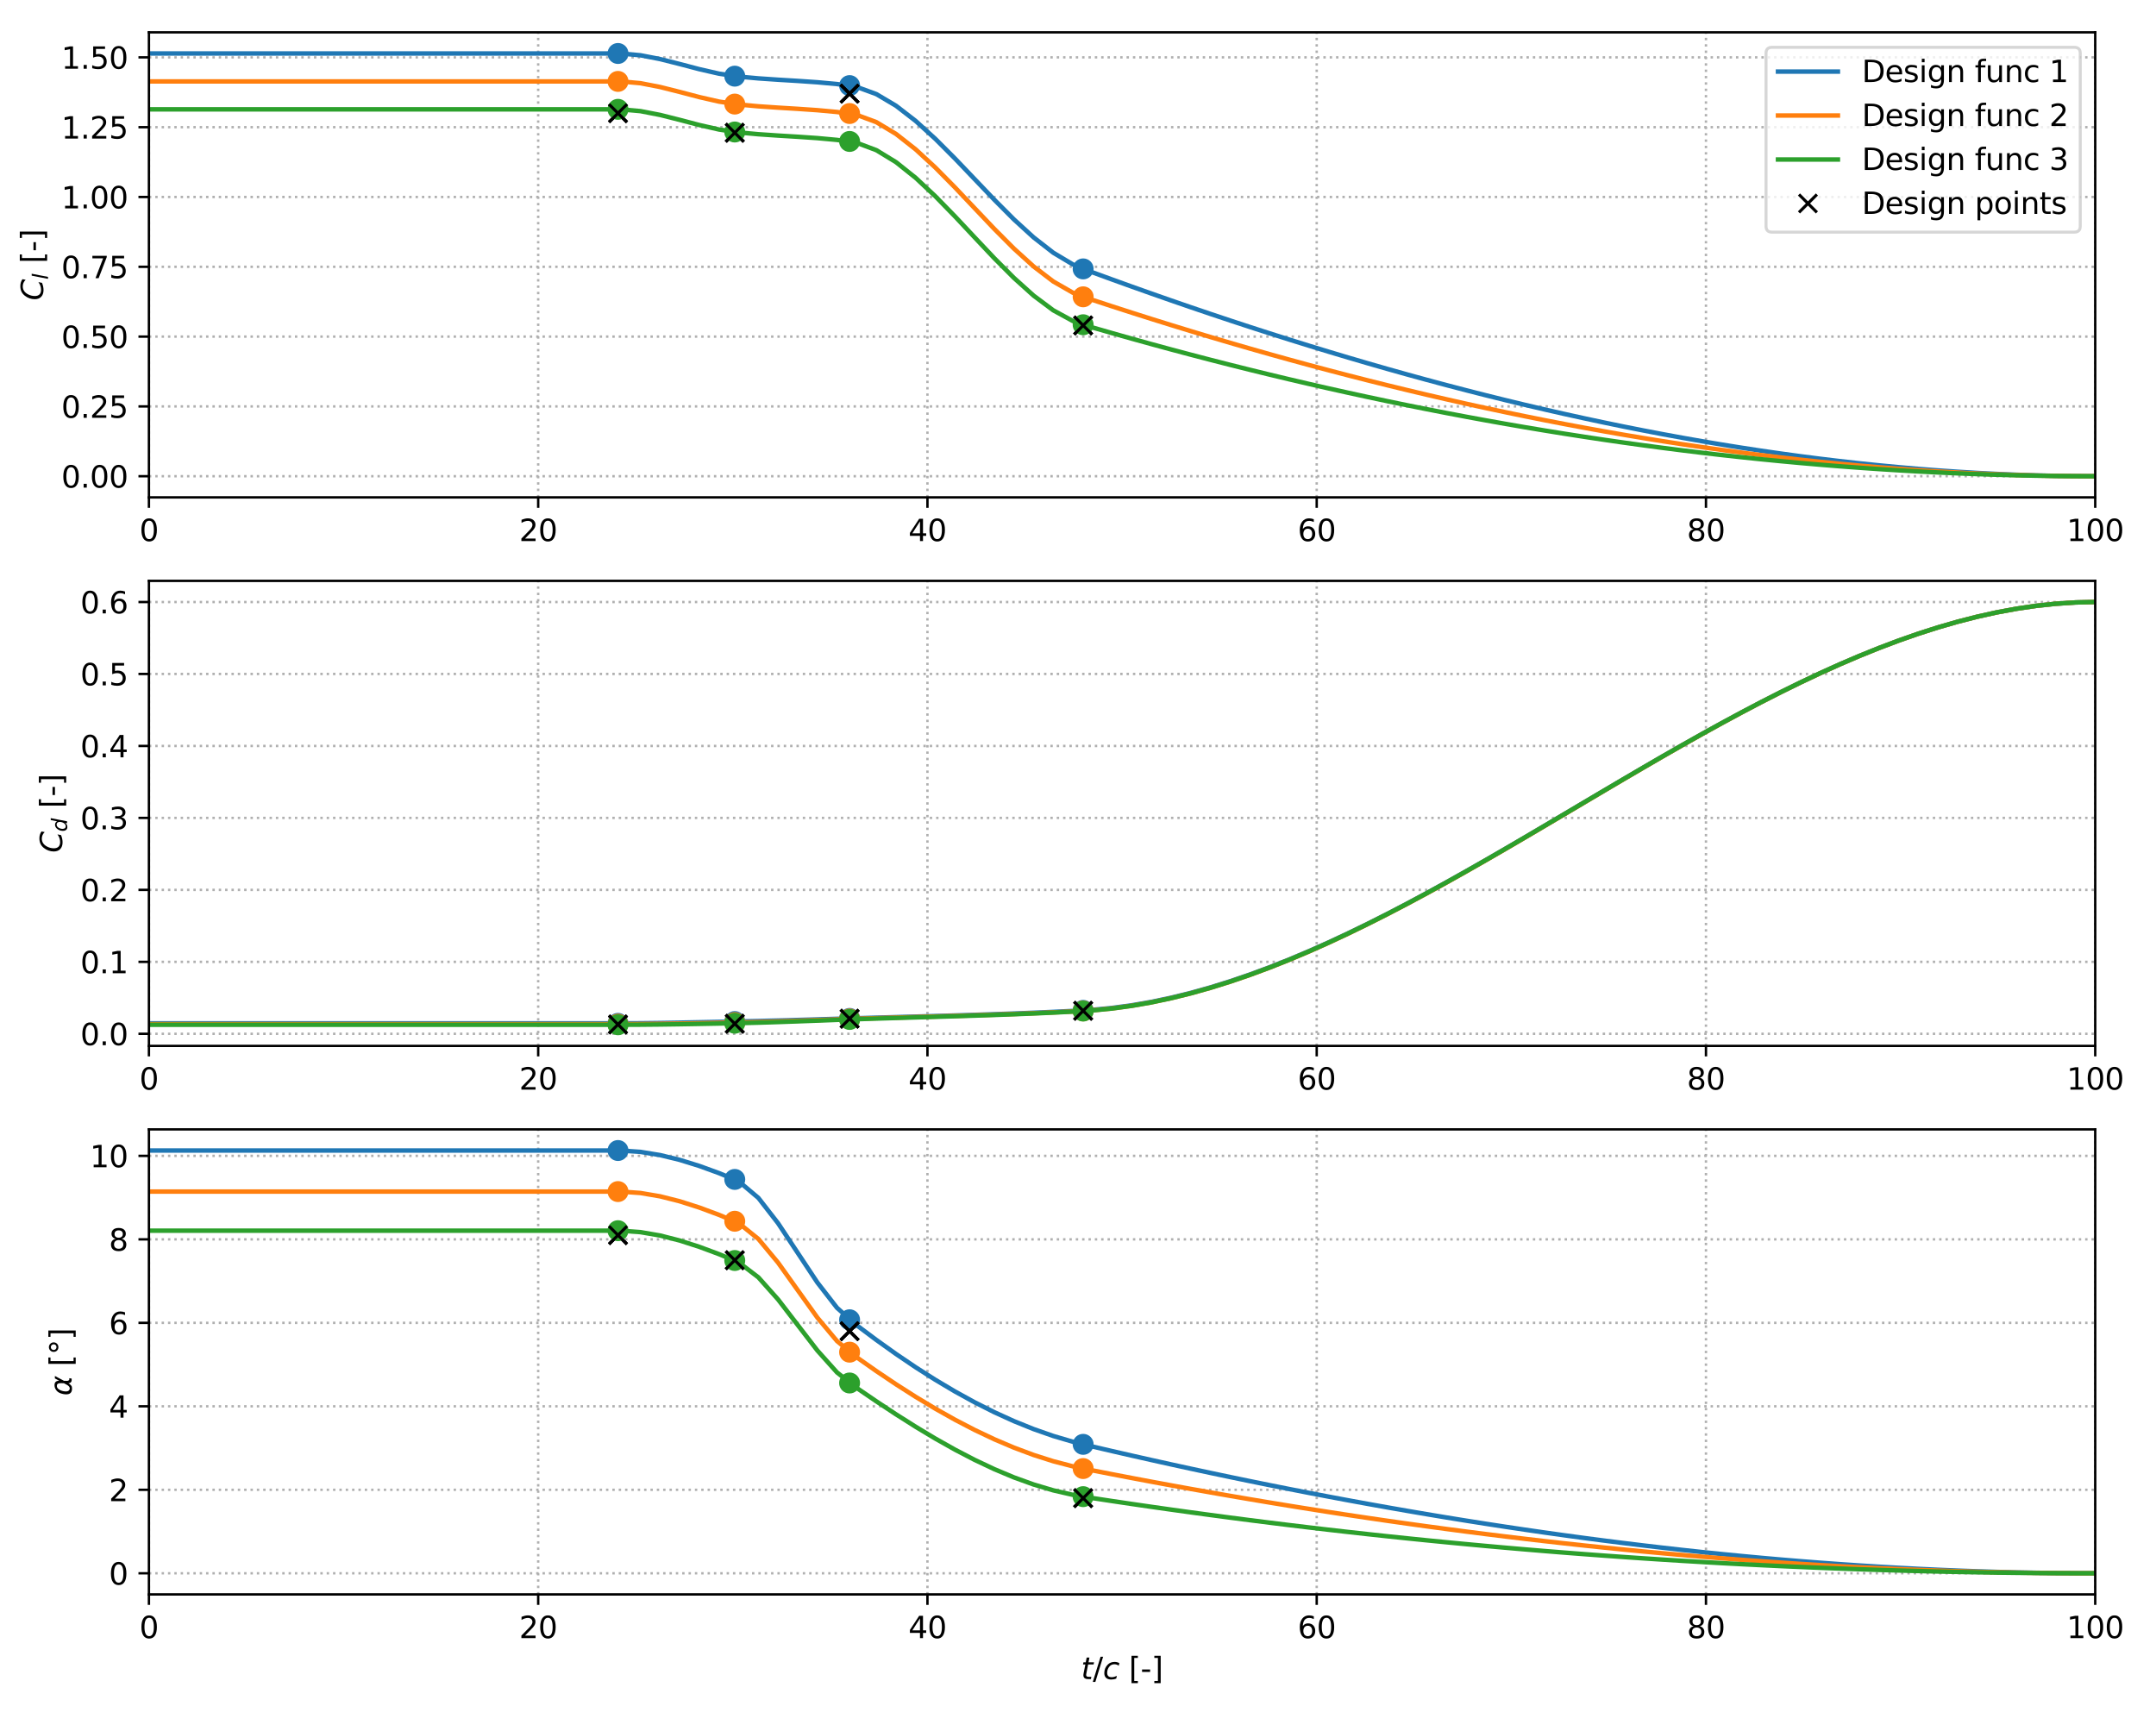 <?xml version="1.0" encoding="utf-8" standalone="no"?>
<!DOCTYPE svg PUBLIC "-//W3C//DTD SVG 1.1//EN"
  "http://www.w3.org/Graphics/SVG/1.1/DTD/svg11.dtd">
<svg xmlns:xlink="http://www.w3.org/1999/xlink" width="720pt" height="576pt" viewBox="0 0 720 576" xmlns="http://www.w3.org/2000/svg" version="1.1">
 <defs>
  <style type="text/css">*{stroke-linejoin: round; stroke-linecap: butt}</style>
 </defs>
 <g id="figure_1">
  <g id="patch_1">
   <path d="M 0 576 
L 720 576 
L 720 0 
L 0 0 
z
" style="fill: #ffffff"/>
  </g>
  <g id="axes_1">
   <g id="patch_2">
    <path d="M 49.736 166.079 
L 699.705 166.079 
L 699.705 10.8 
L 49.736 10.8 
z
" style="fill: #ffffff"/>
   </g>
   <g id="matplotlib.axis_1">
    <g id="xtick_1">
     <g id="line2d_1">
      <path d="M 49.736 166.079 
L 49.736 10.8 
" clip-path="url(#pebf8338a9a)" style="fill: none; stroke-dasharray: 0.8,1.32; stroke-dashoffset: 0; stroke: #b0b0b0; stroke-width: 0.8"/>
     </g>
     <g id="line2d_2">
      <defs>
       <path id="m3b086f6f84" d="M 0 0 
L 0 3.5 
" style="stroke: #000000; stroke-width: 0.8"/>
      </defs>
      <g>
       <use xlink:href="#m3b086f6f84" x="49.736" y="166.079" style="stroke: #000000; stroke-width: 0.8"/>
      </g>
     </g>
     <g id="text_1">
      <!-- 0 -->
      <g transform="translate(46.555 180.678) scale(0.1 -0.1)">
       <defs>
        <path id="DejaVuSans-30" d="M 2034 4250 
Q 1547 4250 1301 3770 
Q 1056 3291 1056 2328 
Q 1056 1369 1301 889 
Q 1547 409 2034 409 
Q 2525 409 2770 889 
Q 3016 1369 3016 2328 
Q 3016 3291 2770 3770 
Q 2525 4250 2034 4250 
z
M 2034 4750 
Q 2819 4750 3233 4129 
Q 3647 3509 3647 2328 
Q 3647 1150 3233 529 
Q 2819 -91 2034 -91 
Q 1250 -91 836 529 
Q 422 1150 422 2328 
Q 422 3509 836 4129 
Q 1250 4750 2034 4750 
z
" transform="scale(0.016)"/>
       </defs>
       <use xlink:href="#DejaVuSans-30"/>
      </g>
     </g>
    </g>
    <g id="xtick_2">
     <g id="line2d_3">
      <path d="M 179.73 166.079 
L 179.73 10.8 
" clip-path="url(#pebf8338a9a)" style="fill: none; stroke-dasharray: 0.8,1.32; stroke-dashoffset: 0; stroke: #b0b0b0; stroke-width: 0.8"/>
     </g>
     <g id="line2d_4">
      <g>
       <use xlink:href="#m3b086f6f84" x="179.73" y="166.079" style="stroke: #000000; stroke-width: 0.8"/>
      </g>
     </g>
     <g id="text_2">
      <!-- 20 -->
      <g transform="translate(173.367 180.678) scale(0.1 -0.1)">
       <defs>
        <path id="DejaVuSans-32" d="M 1228 531 
L 3431 531 
L 3431 0 
L 469 0 
L 469 531 
Q 828 903 1448 1529 
Q 2069 2156 2228 2338 
Q 2531 2678 2651 2914 
Q 2772 3150 2772 3378 
Q 2772 3750 2511 3984 
Q 2250 4219 1831 4219 
Q 1534 4219 1204 4116 
Q 875 4013 500 3803 
L 500 4441 
Q 881 4594 1212 4672 
Q 1544 4750 1819 4750 
Q 2544 4750 2975 4387 
Q 3406 4025 3406 3419 
Q 3406 3131 3298 2873 
Q 3191 2616 2906 2266 
Q 2828 2175 2409 1742 
Q 1991 1309 1228 531 
z
" transform="scale(0.016)"/>
       </defs>
       <use xlink:href="#DejaVuSans-32"/>
       <use xlink:href="#DejaVuSans-30" x="63.623"/>
      </g>
     </g>
    </g>
    <g id="xtick_3">
     <g id="line2d_5">
      <path d="M 309.724 166.079 
L 309.724 10.8 
" clip-path="url(#pebf8338a9a)" style="fill: none; stroke-dasharray: 0.8,1.32; stroke-dashoffset: 0; stroke: #b0b0b0; stroke-width: 0.8"/>
     </g>
     <g id="line2d_6">
      <g>
       <use xlink:href="#m3b086f6f84" x="309.724" y="166.079" style="stroke: #000000; stroke-width: 0.8"/>
      </g>
     </g>
     <g id="text_3">
      <!-- 40 -->
      <g transform="translate(303.361 180.678) scale(0.1 -0.1)">
       <defs>
        <path id="DejaVuSans-34" d="M 2419 4116 
L 825 1625 
L 2419 1625 
L 2419 4116 
z
M 2253 4666 
L 3047 4666 
L 3047 1625 
L 3713 1625 
L 3713 1100 
L 3047 1100 
L 3047 0 
L 2419 0 
L 2419 1100 
L 313 1100 
L 313 1709 
L 2253 4666 
z
" transform="scale(0.016)"/>
       </defs>
       <use xlink:href="#DejaVuSans-34"/>
       <use xlink:href="#DejaVuSans-30" x="63.623"/>
      </g>
     </g>
    </g>
    <g id="xtick_4">
     <g id="line2d_7">
      <path d="M 439.717 166.079 
L 439.717 10.8 
" clip-path="url(#pebf8338a9a)" style="fill: none; stroke-dasharray: 0.8,1.32; stroke-dashoffset: 0; stroke: #b0b0b0; stroke-width: 0.8"/>
     </g>
     <g id="line2d_8">
      <g>
       <use xlink:href="#m3b086f6f84" x="439.717" y="166.079" style="stroke: #000000; stroke-width: 0.8"/>
      </g>
     </g>
     <g id="text_4">
      <!-- 60 -->
      <g transform="translate(433.355 180.678) scale(0.1 -0.1)">
       <defs>
        <path id="DejaVuSans-36" d="M 2113 2584 
Q 1688 2584 1439 2293 
Q 1191 2003 1191 1497 
Q 1191 994 1439 701 
Q 1688 409 2113 409 
Q 2538 409 2786 701 
Q 3034 994 3034 1497 
Q 3034 2003 2786 2293 
Q 2538 2584 2113 2584 
z
M 3366 4563 
L 3366 3988 
Q 3128 4100 2886 4159 
Q 2644 4219 2406 4219 
Q 1781 4219 1451 3797 
Q 1122 3375 1075 2522 
Q 1259 2794 1537 2939 
Q 1816 3084 2150 3084 
Q 2853 3084 3261 2657 
Q 3669 2231 3669 1497 
Q 3669 778 3244 343 
Q 2819 -91 2113 -91 
Q 1303 -91 875 529 
Q 447 1150 447 2328 
Q 447 3434 972 4092 
Q 1497 4750 2381 4750 
Q 2619 4750 2861 4703 
Q 3103 4656 3366 4563 
z
" transform="scale(0.016)"/>
       </defs>
       <use xlink:href="#DejaVuSans-36"/>
       <use xlink:href="#DejaVuSans-30" x="63.623"/>
      </g>
     </g>
    </g>
    <g id="xtick_5">
     <g id="line2d_9">
      <path d="M 569.711 166.079 
L 569.711 10.8 
" clip-path="url(#pebf8338a9a)" style="fill: none; stroke-dasharray: 0.8,1.32; stroke-dashoffset: 0; stroke: #b0b0b0; stroke-width: 0.8"/>
     </g>
     <g id="line2d_10">
      <g>
       <use xlink:href="#m3b086f6f84" x="569.711" y="166.079" style="stroke: #000000; stroke-width: 0.8"/>
      </g>
     </g>
     <g id="text_5">
      <!-- 80 -->
      <g transform="translate(563.349 180.678) scale(0.1 -0.1)">
       <defs>
        <path id="DejaVuSans-38" d="M 2034 2216 
Q 1584 2216 1326 1975 
Q 1069 1734 1069 1313 
Q 1069 891 1326 650 
Q 1584 409 2034 409 
Q 2484 409 2743 651 
Q 3003 894 3003 1313 
Q 3003 1734 2745 1975 
Q 2488 2216 2034 2216 
z
M 1403 2484 
Q 997 2584 770 2862 
Q 544 3141 544 3541 
Q 544 4100 942 4425 
Q 1341 4750 2034 4750 
Q 2731 4750 3128 4425 
Q 3525 4100 3525 3541 
Q 3525 3141 3298 2862 
Q 3072 2584 2669 2484 
Q 3125 2378 3379 2068 
Q 3634 1759 3634 1313 
Q 3634 634 3220 271 
Q 2806 -91 2034 -91 
Q 1263 -91 848 271 
Q 434 634 434 1313 
Q 434 1759 690 2068 
Q 947 2378 1403 2484 
z
M 1172 3481 
Q 1172 3119 1398 2916 
Q 1625 2713 2034 2713 
Q 2441 2713 2670 2916 
Q 2900 3119 2900 3481 
Q 2900 3844 2670 4047 
Q 2441 4250 2034 4250 
Q 1625 4250 1398 4047 
Q 1172 3844 1172 3481 
z
" transform="scale(0.016)"/>
       </defs>
       <use xlink:href="#DejaVuSans-38"/>
       <use xlink:href="#DejaVuSans-30" x="63.623"/>
      </g>
     </g>
    </g>
    <g id="xtick_6">
     <g id="line2d_11">
      <path d="M 699.705 166.079 
L 699.705 10.8 
" clip-path="url(#pebf8338a9a)" style="fill: none; stroke-dasharray: 0.8,1.32; stroke-dashoffset: 0; stroke: #b0b0b0; stroke-width: 0.8"/>
     </g>
     <g id="line2d_12">
      <g>
       <use xlink:href="#m3b086f6f84" x="699.705" y="166.079" style="stroke: #000000; stroke-width: 0.8"/>
      </g>
     </g>
     <g id="text_6">
      <!-- 100 -->
      <g transform="translate(690.161 180.678) scale(0.1 -0.1)">
       <defs>
        <path id="DejaVuSans-31" d="M 794 531 
L 1825 531 
L 1825 4091 
L 703 3866 
L 703 4441 
L 1819 4666 
L 2450 4666 
L 2450 531 
L 3481 531 
L 3481 0 
L 794 0 
L 794 531 
z
" transform="scale(0.016)"/>
       </defs>
       <use xlink:href="#DejaVuSans-31"/>
       <use xlink:href="#DejaVuSans-30" x="63.623"/>
       <use xlink:href="#DejaVuSans-30" x="127.246"/>
      </g>
     </g>
    </g>
   </g>
   <g id="matplotlib.axis_2">
    <g id="ytick_1">
     <g id="line2d_13">
      <path d="M 49.736 159.021 
L 699.705 159.021 
" clip-path="url(#pebf8338a9a)" style="fill: none; stroke-dasharray: 0.8,1.32; stroke-dashoffset: 0; stroke: #b0b0b0; stroke-width: 0.8"/>
     </g>
     <g id="line2d_14">
      <defs>
       <path id="mab0ab2d2ea" d="M 0 0 
L -3.5 0 
" style="stroke: #000000; stroke-width: 0.8"/>
      </defs>
      <g>
       <use xlink:href="#mab0ab2d2ea" x="49.736" y="159.021" style="stroke: #000000; stroke-width: 0.8"/>
      </g>
     </g>
     <g id="text_7">
      <!-- 0.00 -->
      <g transform="translate(20.47 162.82) scale(0.1 -0.1)">
       <defs>
        <path id="DejaVuSans-2e" d="M 684 794 
L 1344 794 
L 1344 0 
L 684 0 
L 684 794 
z
" transform="scale(0.016)"/>
       </defs>
       <use xlink:href="#DejaVuSans-30"/>
       <use xlink:href="#DejaVuSans-2e" x="63.623"/>
       <use xlink:href="#DejaVuSans-30" x="95.41"/>
       <use xlink:href="#DejaVuSans-30" x="159.033"/>
      </g>
     </g>
    </g>
    <g id="ytick_2">
     <g id="line2d_15">
      <path d="M 49.736 135.71 
L 699.705 135.71 
" clip-path="url(#pebf8338a9a)" style="fill: none; stroke-dasharray: 0.8,1.32; stroke-dashoffset: 0; stroke: #b0b0b0; stroke-width: 0.8"/>
     </g>
     <g id="line2d_16">
      <g>
       <use xlink:href="#mab0ab2d2ea" x="49.736" y="135.71" style="stroke: #000000; stroke-width: 0.8"/>
      </g>
     </g>
     <g id="text_8">
      <!-- 0.25 -->
      <g transform="translate(20.47 139.509) scale(0.1 -0.1)">
       <defs>
        <path id="DejaVuSans-35" d="M 691 4666 
L 3169 4666 
L 3169 4134 
L 1269 4134 
L 1269 2991 
Q 1406 3038 1543 3061 
Q 1681 3084 1819 3084 
Q 2600 3084 3056 2656 
Q 3513 2228 3513 1497 
Q 3513 744 3044 326 
Q 2575 -91 1722 -91 
Q 1428 -91 1123 -41 
Q 819 9 494 109 
L 494 744 
Q 775 591 1075 516 
Q 1375 441 1709 441 
Q 2250 441 2565 725 
Q 2881 1009 2881 1497 
Q 2881 1984 2565 2268 
Q 2250 2553 1709 2553 
Q 1456 2553 1204 2497 
Q 953 2441 691 2322 
L 691 4666 
z
" transform="scale(0.016)"/>
       </defs>
       <use xlink:href="#DejaVuSans-30"/>
       <use xlink:href="#DejaVuSans-2e" x="63.623"/>
       <use xlink:href="#DejaVuSans-32" x="95.41"/>
       <use xlink:href="#DejaVuSans-35" x="159.033"/>
      </g>
     </g>
    </g>
    <g id="ytick_3">
     <g id="line2d_17">
      <path d="M 49.736 112.399 
L 699.705 112.399 
" clip-path="url(#pebf8338a9a)" style="fill: none; stroke-dasharray: 0.8,1.32; stroke-dashoffset: 0; stroke: #b0b0b0; stroke-width: 0.8"/>
     </g>
     <g id="line2d_18">
      <g>
       <use xlink:href="#mab0ab2d2ea" x="49.736" y="112.399" style="stroke: #000000; stroke-width: 0.8"/>
      </g>
     </g>
     <g id="text_9">
      <!-- 0.50 -->
      <g transform="translate(20.47 116.198) scale(0.1 -0.1)">
       <use xlink:href="#DejaVuSans-30"/>
       <use xlink:href="#DejaVuSans-2e" x="63.623"/>
       <use xlink:href="#DejaVuSans-35" x="95.41"/>
       <use xlink:href="#DejaVuSans-30" x="159.033"/>
      </g>
     </g>
    </g>
    <g id="ytick_4">
     <g id="line2d_19">
      <path d="M 49.736 89.088 
L 699.705 89.088 
" clip-path="url(#pebf8338a9a)" style="fill: none; stroke-dasharray: 0.8,1.32; stroke-dashoffset: 0; stroke: #b0b0b0; stroke-width: 0.8"/>
     </g>
     <g id="line2d_20">
      <g>
       <use xlink:href="#mab0ab2d2ea" x="49.736" y="89.088" style="stroke: #000000; stroke-width: 0.8"/>
      </g>
     </g>
     <g id="text_10">
      <!-- 0.75 -->
      <g transform="translate(20.47 92.887) scale(0.1 -0.1)">
       <defs>
        <path id="DejaVuSans-37" d="M 525 4666 
L 3525 4666 
L 3525 4397 
L 1831 0 
L 1172 0 
L 2766 4134 
L 525 4134 
L 525 4666 
z
" transform="scale(0.016)"/>
       </defs>
       <use xlink:href="#DejaVuSans-30"/>
       <use xlink:href="#DejaVuSans-2e" x="63.623"/>
       <use xlink:href="#DejaVuSans-37" x="95.41"/>
       <use xlink:href="#DejaVuSans-35" x="159.033"/>
      </g>
     </g>
    </g>
    <g id="ytick_5">
     <g id="line2d_21">
      <path d="M 49.736 65.777 
L 699.705 65.777 
" clip-path="url(#pebf8338a9a)" style="fill: none; stroke-dasharray: 0.8,1.32; stroke-dashoffset: 0; stroke: #b0b0b0; stroke-width: 0.8"/>
     </g>
     <g id="line2d_22">
      <g>
       <use xlink:href="#mab0ab2d2ea" x="49.736" y="65.777" style="stroke: #000000; stroke-width: 0.8"/>
      </g>
     </g>
     <g id="text_11">
      <!-- 1.00 -->
      <g transform="translate(20.47 69.576) scale(0.1 -0.1)">
       <use xlink:href="#DejaVuSans-31"/>
       <use xlink:href="#DejaVuSans-2e" x="63.623"/>
       <use xlink:href="#DejaVuSans-30" x="95.41"/>
       <use xlink:href="#DejaVuSans-30" x="159.033"/>
      </g>
     </g>
    </g>
    <g id="ytick_6">
     <g id="line2d_23">
      <path d="M 49.736 42.465 
L 699.705 42.465 
" clip-path="url(#pebf8338a9a)" style="fill: none; stroke-dasharray: 0.8,1.32; stroke-dashoffset: 0; stroke: #b0b0b0; stroke-width: 0.8"/>
     </g>
     <g id="line2d_24">
      <g>
       <use xlink:href="#mab0ab2d2ea" x="49.736" y="42.465" style="stroke: #000000; stroke-width: 0.8"/>
      </g>
     </g>
     <g id="text_12">
      <!-- 1.25 -->
      <g transform="translate(20.47 46.265) scale(0.1 -0.1)">
       <use xlink:href="#DejaVuSans-31"/>
       <use xlink:href="#DejaVuSans-2e" x="63.623"/>
       <use xlink:href="#DejaVuSans-32" x="95.41"/>
       <use xlink:href="#DejaVuSans-35" x="159.033"/>
      </g>
     </g>
    </g>
    <g id="ytick_7">
     <g id="line2d_25">
      <path d="M 49.736 19.154 
L 699.705 19.154 
" clip-path="url(#pebf8338a9a)" style="fill: none; stroke-dasharray: 0.8,1.32; stroke-dashoffset: 0; stroke: #b0b0b0; stroke-width: 0.8"/>
     </g>
     <g id="line2d_26">
      <g>
       <use xlink:href="#mab0ab2d2ea" x="49.736" y="19.154" style="stroke: #000000; stroke-width: 0.8"/>
      </g>
     </g>
     <g id="text_13">
      <!-- 1.50 -->
      <g transform="translate(20.47 22.953) scale(0.1 -0.1)">
       <use xlink:href="#DejaVuSans-31"/>
       <use xlink:href="#DejaVuSans-2e" x="63.623"/>
       <use xlink:href="#DejaVuSans-35" x="95.41"/>
       <use xlink:href="#DejaVuSans-30" x="159.033"/>
      </g>
     </g>
    </g>
    <g id="text_14">
     <!-- $C_l$ [-] -->
     <g transform="translate(14.391 100.34) rotate(-90) scale(0.1 -0.1)">
      <defs>
       <path id="DejaVuSans-Oblique-43" d="M 4447 4306 
L 4319 3641 
Q 4019 3944 3683 4091 
Q 3347 4238 2956 4238 
Q 2422 4238 2017 3981 
Q 1613 3725 1319 3200 
Q 1131 2863 1032 2486 
Q 934 2109 934 1728 
Q 934 1091 1264 756 
Q 1594 422 2222 422 
Q 2656 422 3056 561 
Q 3456 700 3834 978 
L 3688 231 
Q 3316 72 2936 -9 
Q 2556 -91 2175 -91 
Q 1278 -91 773 396 
Q 269 884 269 1753 
Q 269 2309 461 2846 
Q 653 3384 1013 3828 
Q 1394 4300 1883 4525 
Q 2372 4750 3022 4750 
Q 3422 4750 3780 4639 
Q 4138 4528 4447 4306 
z
" transform="scale(0.016)"/>
       <path id="DejaVuSans-Oblique-6c" d="M 1172 4863 
L 1747 4863 
L 800 0 
L 225 0 
L 1172 4863 
z
" transform="scale(0.016)"/>
       <path id="DejaVuSans-20" transform="scale(0.016)"/>
       <path id="DejaVuSans-5b" d="M 550 4863 
L 1875 4863 
L 1875 4416 
L 1125 4416 
L 1125 -397 
L 1875 -397 
L 1875 -844 
L 550 -844 
L 550 4863 
z
" transform="scale(0.016)"/>
       <path id="DejaVuSans-2d" d="M 313 2009 
L 1997 2009 
L 1997 1497 
L 313 1497 
L 313 2009 
z
" transform="scale(0.016)"/>
       <path id="DejaVuSans-5d" d="M 1947 4863 
L 1947 -844 
L 622 -844 
L 622 -397 
L 1369 -397 
L 1369 4416 
L 622 4416 
L 622 4863 
L 1947 4863 
z
" transform="scale(0.016)"/>
      </defs>
      <use xlink:href="#DejaVuSans-Oblique-43" transform="translate(0 0.016)"/>
      <use xlink:href="#DejaVuSans-Oblique-6c" transform="translate(69.824 -16.391) scale(0.7)"/>
      <use xlink:href="#DejaVuSans-20" transform="translate(92.007 0.016)"/>
      <use xlink:href="#DejaVuSans-5b" transform="translate(123.794 0.016)"/>
      <use xlink:href="#DejaVuSans-2d" transform="translate(162.808 0.016)"/>
      <use xlink:href="#DejaVuSans-5d" transform="translate(198.892 0.016)"/>
     </g>
    </g>
   </g>
   <g id="line2d_27">
    <path d="M 49.736 17.858 
L 56.301 17.858 
L 62.867 17.858 
L 69.432 17.858 
L 75.997 17.858 
L 82.563 17.858 
L 89.128 17.858 
L 95.693 17.858 
L 102.259 17.858 
L 108.824 17.858 
L 115.389 17.858 
L 121.955 17.858 
L 128.52 17.858 
L 135.085 17.858 
L 141.651 17.858 
L 148.216 17.858 
L 154.781 17.858 
L 161.347 17.858 
L 167.912 17.858 
L 174.478 17.858 
L 181.043 17.858 
L 187.608 17.858 
L 194.174 17.858 
L 200.739 17.858 
L 207.304 17.868 
L 213.87 18.455 
L 220.435 19.726 
L 227 21.378 
L 233.566 23.105 
L 240.131 24.602 
L 246.696 25.576 
L 253.262 26.173 
L 259.827 26.62 
L 266.392 27.018 
L 272.958 27.467 
L 279.523 28.069 
L 286.088 29.024 
L 292.654 31.423 
L 299.219 35.311 
L 305.784 40.39 
L 312.35 46.364 
L 318.915 52.936 
L 325.48 59.809 
L 332.046 66.687 
L 338.611 73.273 
L 345.176 79.27 
L 351.742 84.381 
L 358.307 88.31 
L 364.872 90.949 
L 371.438 93.347 
L 378.003 95.712 
L 384.569 98.044 
L 391.134 100.341 
L 397.699 102.604 
L 404.265 104.831 
L 410.83 107.023 
L 417.395 109.178 
L 423.961 111.296 
L 430.526 113.377 
L 437.091 115.419 
L 443.657 117.423 
L 450.222 119.387 
L 456.787 121.311 
L 463.353 123.195 
L 469.918 125.037 
L 476.483 126.838 
L 483.049 128.596 
L 489.614 130.312 
L 496.179 131.983 
L 502.745 133.611 
L 509.31 135.195 
L 515.875 136.732 
L 522.441 138.224 
L 529.006 139.67 
L 535.571 141.069 
L 542.137 142.42 
L 548.702 143.722 
L 555.267 144.976 
L 561.833 146.181 
L 568.398 147.335 
L 574.963 148.439 
L 581.529 149.492 
L 588.094 150.493 
L 594.66 151.442 
L 601.225 152.337 
L 607.79 153.179 
L 614.356 153.968 
L 620.921 154.701 
L 627.486 155.379 
L 634.052 156.001 
L 640.617 156.567 
L 647.182 157.076 
L 653.748 157.527 
L 660.313 157.92 
L 666.878 158.254 
L 673.444 158.528 
L 680.009 158.743 
L 686.574 158.897 
L 693.14 158.99 
L 699.705 159.021 
" clip-path="url(#pebf8338a9a)" style="fill: none; stroke: #1f77b4; stroke-width: 1.5; stroke-linecap: square"/>
   </g>
   <g id="line2d_28">
    <defs>
     <path id="md0e69438e7" d="M 0 3 
C 0.796 3 1.559 2.684 2.121 2.121 
C 2.684 1.559 3 0.796 3 0 
C 3 -0.796 2.684 -1.559 2.121 -2.121 
C 1.559 -2.684 0.796 -3 0 -3 
C -0.796 -3 -1.559 -2.684 -2.121 -2.121 
C -2.684 -1.559 -3 -0.796 -3 0 
C -3 0.796 -2.684 1.559 -2.121 2.121 
C -1.559 2.684 -0.796 3 0 3 
z
" style="stroke: #1f77b4"/>
    </defs>
    <g clip-path="url(#pebf8338a9a)">
     <use xlink:href="#md0e69438e7" x="206.379" y="17.858" style="fill: #1f77b4; stroke: #1f77b4"/>
     <use xlink:href="#md0e69438e7" x="245.377" y="25.43" style="fill: #1f77b4; stroke: #1f77b4"/>
     <use xlink:href="#md0e69438e7" x="283.725" y="28.581" style="fill: #1f77b4; stroke: #1f77b4"/>
     <use xlink:href="#md0e69438e7" x="361.721" y="89.787" style="fill: #1f77b4; stroke: #1f77b4"/>
    </g>
   </g>
   <g id="line2d_29">
    <defs>
     <path id="m205c84dfb7" d="M -3 3 
L 3 -3 
M -3 -3 
L 3 3 
" style="stroke: #000000"/>
    </defs>
    <g clip-path="url(#pebf8338a9a)">
     <use xlink:href="#m205c84dfb7" x="206.379" y="37.803" style="stroke: #000000"/>
     <use xlink:href="#m205c84dfb7" x="245.377" y="44.33" style="stroke: #000000"/>
     <use xlink:href="#m205c84dfb7" x="283.725" y="31.276" style="stroke: #000000"/>
     <use xlink:href="#m205c84dfb7" x="361.721" y="108.669" style="stroke: #000000"/>
    </g>
   </g>
   <g id="line2d_30">
    <path d="M 49.736 27.183 
L 56.301 27.183 
L 62.867 27.183 
L 69.432 27.183 
L 75.997 27.183 
L 82.563 27.183 
L 89.128 27.183 
L 95.693 27.183 
L 102.259 27.183 
L 108.824 27.183 
L 115.389 27.183 
L 121.955 27.183 
L 128.52 27.183 
L 135.085 27.183 
L 141.651 27.183 
L 148.216 27.183 
L 154.781 27.183 
L 161.347 27.183 
L 167.912 27.183 
L 174.478 27.183 
L 181.043 27.183 
L 187.608 27.183 
L 194.174 27.183 
L 200.739 27.183 
L 207.304 27.193 
L 213.87 27.779 
L 220.435 29.051 
L 227 30.702 
L 233.566 32.429 
L 240.131 33.927 
L 246.696 34.901 
L 253.262 35.497 
L 259.827 35.944 
L 266.392 36.342 
L 272.958 36.792 
L 279.523 37.394 
L 286.088 38.351 
L 292.654 40.781 
L 299.219 44.726 
L 305.784 49.88 
L 312.35 55.935 
L 318.915 62.583 
L 325.48 69.518 
L 332.046 76.433 
L 338.611 83.021 
L 345.176 88.975 
L 351.742 93.987 
L 358.307 97.75 
L 364.872 100.157 
L 371.438 102.309 
L 378.003 104.427 
L 384.569 106.51 
L 391.134 108.557 
L 397.699 110.569 
L 404.265 112.545 
L 410.83 114.484 
L 417.395 116.387 
L 423.961 118.253 
L 430.526 120.082 
L 437.091 121.873 
L 443.657 123.626 
L 450.222 125.341 
L 456.787 127.017 
L 463.353 128.655 
L 469.918 130.253 
L 476.483 131.812 
L 483.049 133.331 
L 489.614 134.81 
L 496.179 136.248 
L 502.745 137.645 
L 509.31 139.002 
L 515.875 140.317 
L 522.441 141.59 
L 529.006 142.821 
L 535.571 144.01 
L 542.137 145.156 
L 548.702 146.26 
L 555.267 147.319 
L 561.833 148.335 
L 568.398 149.308 
L 574.963 150.235 
L 581.529 151.119 
L 588.094 151.957 
L 594.66 152.75 
L 601.225 153.497 
L 607.79 154.199 
L 614.356 154.854 
L 620.921 155.463 
L 627.486 156.025 
L 634.052 156.539 
L 640.617 157.007 
L 647.182 157.426 
L 653.748 157.797 
L 660.313 158.12 
L 666.878 158.394 
L 673.444 158.619 
L 680.009 158.794 
L 686.574 158.92 
L 693.14 158.996 
L 699.705 159.021 
" clip-path="url(#pebf8338a9a)" style="fill: none; stroke: #ff7f0e; stroke-width: 1.5; stroke-linecap: square"/>
   </g>
   <g id="line2d_31">
    <defs>
     <path id="mf0999ded1e" d="M 0 3 
C 0.796 3 1.559 2.684 2.121 2.121 
C 2.684 1.559 3 0.796 3 0 
C 3 -0.796 2.684 -1.559 2.121 -2.121 
C 1.559 -2.684 0.796 -3 0 -3 
C -0.796 -3 -1.559 -2.684 -2.121 -2.121 
C -2.684 -1.559 -3 -0.796 -3 0 
C -3 0.796 -2.684 1.559 -2.121 2.121 
C -1.559 2.684 -0.796 3 0 3 
z
" style="stroke: #ff7f0e"/>
    </defs>
    <g clip-path="url(#pebf8338a9a)">
     <use xlink:href="#mf0999ded1e" x="206.379" y="27.183" style="fill: #ff7f0e; stroke: #ff7f0e"/>
     <use xlink:href="#mf0999ded1e" x="245.377" y="34.754" style="fill: #ff7f0e; stroke: #ff7f0e"/>
     <use xlink:href="#mf0999ded1e" x="283.725" y="37.906" style="fill: #ff7f0e; stroke: #ff7f0e"/>
     <use xlink:href="#mf0999ded1e" x="361.721" y="99.111" style="fill: #ff7f0e; stroke: #ff7f0e"/>
    </g>
   </g>
   <g id="line2d_32">
    <g clip-path="url(#pebf8338a9a)">
     <use xlink:href="#m205c84dfb7" x="206.379" y="37.803" style="stroke: #000000"/>
     <use xlink:href="#m205c84dfb7" x="245.377" y="44.33" style="stroke: #000000"/>
     <use xlink:href="#m205c84dfb7" x="283.725" y="31.276" style="stroke: #000000"/>
     <use xlink:href="#m205c84dfb7" x="361.721" y="108.669" style="stroke: #000000"/>
    </g>
   </g>
   <g id="line2d_33">
    <path d="M 49.736 36.507 
L 56.301 36.507 
L 62.867 36.507 
L 69.432 36.507 
L 75.997 36.507 
L 82.563 36.507 
L 89.128 36.507 
L 95.693 36.507 
L 102.259 36.507 
L 108.824 36.507 
L 115.389 36.507 
L 121.955 36.507 
L 128.52 36.507 
L 135.085 36.507 
L 141.651 36.507 
L 148.216 36.507 
L 154.781 36.507 
L 161.347 36.507 
L 167.912 36.507 
L 174.478 36.507 
L 181.043 36.507 
L 187.608 36.507 
L 194.174 36.507 
L 200.739 36.507 
L 207.304 36.517 
L 213.87 37.104 
L 220.435 38.375 
L 227 40.027 
L 233.566 41.754 
L 240.131 43.251 
L 246.696 44.225 
L 253.262 44.822 
L 259.827 45.269 
L 266.392 45.667 
L 272.958 46.116 
L 279.523 46.718 
L 286.088 47.678 
L 292.654 50.142 
L 299.219 54.15 
L 305.784 59.384 
L 312.35 65.526 
L 318.915 72.257 
L 325.48 79.26 
L 332.046 86.215 
L 338.611 92.805 
L 345.176 98.711 
L 351.742 103.616 
L 358.307 107.2 
L 364.872 109.355 
L 371.438 111.243 
L 378.003 113.097 
L 384.569 114.915 
L 391.134 116.698 
L 397.699 118.446 
L 404.265 120.158 
L 410.83 121.835 
L 417.395 123.477 
L 423.961 125.082 
L 430.526 126.652 
L 437.091 128.186 
L 443.657 129.684 
L 450.222 131.146 
L 456.787 132.572 
L 463.353 133.962 
L 469.918 135.315 
L 476.483 136.632 
L 483.049 137.912 
L 489.614 139.155 
L 496.179 140.362 
L 502.745 141.532 
L 509.31 142.665 
L 515.875 143.761 
L 522.441 144.82 
L 529.006 145.841 
L 535.571 146.826 
L 542.137 147.773 
L 548.702 148.682 
L 555.267 149.554 
L 561.833 150.388 
L 568.398 151.184 
L 574.963 151.942 
L 581.529 152.663 
L 588.094 153.345 
L 594.66 153.989 
L 601.225 154.595 
L 607.79 155.162 
L 614.356 155.691 
L 620.921 156.181 
L 627.486 156.633 
L 634.052 157.046 
L 640.617 157.42 
L 647.182 157.755 
L 653.748 158.051 
L 660.313 158.308 
L 666.878 158.525 
L 673.444 158.703 
L 680.009 158.842 
L 686.574 158.941 
L 693.14 159.001 
L 699.705 159.021 
" clip-path="url(#pebf8338a9a)" style="fill: none; stroke: #2ca02c; stroke-width: 1.5; stroke-linecap: square"/>
   </g>
   <g id="line2d_34">
    <defs>
     <path id="m23fd9511a0" d="M 0 3 
C 0.796 3 1.559 2.684 2.121 2.121 
C 2.684 1.559 3 0.796 3 0 
C 3 -0.796 2.684 -1.559 2.121 -2.121 
C 1.559 -2.684 0.796 -3 0 -3 
C -0.796 -3 -1.559 -2.684 -2.121 -2.121 
C -2.684 -1.559 -3 -0.796 -3 0 
C -3 0.796 -2.684 1.559 -2.121 2.121 
C -1.559 2.684 -0.796 3 0 3 
z
" style="stroke: #2ca02c"/>
    </defs>
    <g clip-path="url(#pebf8338a9a)">
     <use xlink:href="#m23fd9511a0" x="206.379" y="36.507" style="fill: #2ca02c; stroke: #2ca02c"/>
     <use xlink:href="#m23fd9511a0" x="245.377" y="44.079" style="fill: #2ca02c; stroke: #2ca02c"/>
     <use xlink:href="#m23fd9511a0" x="283.725" y="47.23" style="fill: #2ca02c; stroke: #2ca02c"/>
     <use xlink:href="#m23fd9511a0" x="361.721" y="108.436" style="fill: #2ca02c; stroke: #2ca02c"/>
    </g>
   </g>
   <g id="line2d_35">
    <g clip-path="url(#pebf8338a9a)">
     <use xlink:href="#m205c84dfb7" x="206.379" y="37.803" style="stroke: #000000"/>
     <use xlink:href="#m205c84dfb7" x="245.377" y="44.33" style="stroke: #000000"/>
     <use xlink:href="#m205c84dfb7" x="283.725" y="31.276" style="stroke: #000000"/>
     <use xlink:href="#m205c84dfb7" x="361.721" y="108.669" style="stroke: #000000"/>
    </g>
   </g>
   <g id="patch_3">
    <path d="M 49.736 166.079 
L 49.736 10.8 
" style="fill: none; stroke: #000000; stroke-width: 0.8; stroke-linejoin: miter; stroke-linecap: square"/>
   </g>
   <g id="patch_4">
    <path d="M 699.705 166.079 
L 699.705 10.8 
" style="fill: none; stroke: #000000; stroke-width: 0.8; stroke-linejoin: miter; stroke-linecap: square"/>
   </g>
   <g id="patch_5">
    <path d="M 49.736 166.079 
L 699.705 166.079 
" style="fill: none; stroke: #000000; stroke-width: 0.8; stroke-linejoin: miter; stroke-linecap: square"/>
   </g>
   <g id="patch_6">
    <path d="M 49.736 10.8 
L 699.705 10.8 
" style="fill: none; stroke: #000000; stroke-width: 0.8; stroke-linejoin: miter; stroke-linecap: square"/>
   </g>
   <g id="legend_1">
    <g id="patch_7">
     <path d="M 591.766 77.513 
L 692.705 77.513 
Q 694.705 77.513 694.705 75.513 
L 694.705 17.8 
Q 694.705 15.8 692.705 15.8 
L 591.766 15.8 
Q 589.766 15.8 589.766 17.8 
L 589.766 75.513 
Q 589.766 77.513 591.766 77.513 
z
" style="fill: #ffffff; opacity: 0.8; stroke: #cccccc; stroke-linejoin: miter"/>
    </g>
    <g id="line2d_36">
     <path d="M 593.766 23.898 
L 603.766 23.898 
L 613.766 23.898 
" style="fill: none; stroke: #1f77b4; stroke-width: 1.5; stroke-linecap: square"/>
    </g>
    <g id="text_15">
     <!-- Design func 1 -->
     <g transform="translate(621.766 27.398) scale(0.1 -0.1)">
      <defs>
       <path id="DejaVuSans-44" d="M 1259 4147 
L 1259 519 
L 2022 519 
Q 2988 519 3436 956 
Q 3884 1394 3884 2338 
Q 3884 3275 3436 3711 
Q 2988 4147 2022 4147 
L 1259 4147 
z
M 628 4666 
L 1925 4666 
Q 3281 4666 3915 4102 
Q 4550 3538 4550 2338 
Q 4550 1131 3912 565 
Q 3275 0 1925 0 
L 628 0 
L 628 4666 
z
" transform="scale(0.016)"/>
       <path id="DejaVuSans-65" d="M 3597 1894 
L 3597 1613 
L 953 1613 
Q 991 1019 1311 708 
Q 1631 397 2203 397 
Q 2534 397 2845 478 
Q 3156 559 3463 722 
L 3463 178 
Q 3153 47 2828 -22 
Q 2503 -91 2169 -91 
Q 1331 -91 842 396 
Q 353 884 353 1716 
Q 353 2575 817 3079 
Q 1281 3584 2069 3584 
Q 2775 3584 3186 3129 
Q 3597 2675 3597 1894 
z
M 3022 2063 
Q 3016 2534 2758 2815 
Q 2500 3097 2075 3097 
Q 1594 3097 1305 2825 
Q 1016 2553 972 2059 
L 3022 2063 
z
" transform="scale(0.016)"/>
       <path id="DejaVuSans-73" d="M 2834 3397 
L 2834 2853 
Q 2591 2978 2328 3040 
Q 2066 3103 1784 3103 
Q 1356 3103 1142 2972 
Q 928 2841 928 2578 
Q 928 2378 1081 2264 
Q 1234 2150 1697 2047 
L 1894 2003 
Q 2506 1872 2764 1633 
Q 3022 1394 3022 966 
Q 3022 478 2636 193 
Q 2250 -91 1575 -91 
Q 1294 -91 989 -36 
Q 684 19 347 128 
L 347 722 
Q 666 556 975 473 
Q 1284 391 1588 391 
Q 1994 391 2212 530 
Q 2431 669 2431 922 
Q 2431 1156 2273 1281 
Q 2116 1406 1581 1522 
L 1381 1569 
Q 847 1681 609 1914 
Q 372 2147 372 2553 
Q 372 3047 722 3315 
Q 1072 3584 1716 3584 
Q 2034 3584 2315 3537 
Q 2597 3491 2834 3397 
z
" transform="scale(0.016)"/>
       <path id="DejaVuSans-69" d="M 603 3500 
L 1178 3500 
L 1178 0 
L 603 0 
L 603 3500 
z
M 603 4863 
L 1178 4863 
L 1178 4134 
L 603 4134 
L 603 4863 
z
" transform="scale(0.016)"/>
       <path id="DejaVuSans-67" d="M 2906 1791 
Q 2906 2416 2648 2759 
Q 2391 3103 1925 3103 
Q 1463 3103 1205 2759 
Q 947 2416 947 1791 
Q 947 1169 1205 825 
Q 1463 481 1925 481 
Q 2391 481 2648 825 
Q 2906 1169 2906 1791 
z
M 3481 434 
Q 3481 -459 3084 -895 
Q 2688 -1331 1869 -1331 
Q 1566 -1331 1297 -1286 
Q 1028 -1241 775 -1147 
L 775 -588 
Q 1028 -725 1275 -790 
Q 1522 -856 1778 -856 
Q 2344 -856 2625 -561 
Q 2906 -266 2906 331 
L 2906 616 
Q 2728 306 2450 153 
Q 2172 0 1784 0 
Q 1141 0 747 490 
Q 353 981 353 1791 
Q 353 2603 747 3093 
Q 1141 3584 1784 3584 
Q 2172 3584 2450 3431 
Q 2728 3278 2906 2969 
L 2906 3500 
L 3481 3500 
L 3481 434 
z
" transform="scale(0.016)"/>
       <path id="DejaVuSans-6e" d="M 3513 2113 
L 3513 0 
L 2938 0 
L 2938 2094 
Q 2938 2591 2744 2837 
Q 2550 3084 2163 3084 
Q 1697 3084 1428 2787 
Q 1159 2491 1159 1978 
L 1159 0 
L 581 0 
L 581 3500 
L 1159 3500 
L 1159 2956 
Q 1366 3272 1645 3428 
Q 1925 3584 2291 3584 
Q 2894 3584 3203 3211 
Q 3513 2838 3513 2113 
z
" transform="scale(0.016)"/>
       <path id="DejaVuSans-66" d="M 2375 4863 
L 2375 4384 
L 1825 4384 
Q 1516 4384 1395 4259 
Q 1275 4134 1275 3809 
L 1275 3500 
L 2222 3500 
L 2222 3053 
L 1275 3053 
L 1275 0 
L 697 0 
L 697 3053 
L 147 3053 
L 147 3500 
L 697 3500 
L 697 3744 
Q 697 4328 969 4595 
Q 1241 4863 1831 4863 
L 2375 4863 
z
" transform="scale(0.016)"/>
       <path id="DejaVuSans-75" d="M 544 1381 
L 544 3500 
L 1119 3500 
L 1119 1403 
Q 1119 906 1312 657 
Q 1506 409 1894 409 
Q 2359 409 2629 706 
Q 2900 1003 2900 1516 
L 2900 3500 
L 3475 3500 
L 3475 0 
L 2900 0 
L 2900 538 
Q 2691 219 2414 64 
Q 2138 -91 1772 -91 
Q 1169 -91 856 284 
Q 544 659 544 1381 
z
M 1991 3584 
L 1991 3584 
z
" transform="scale(0.016)"/>
       <path id="DejaVuSans-63" d="M 3122 3366 
L 3122 2828 
Q 2878 2963 2633 3030 
Q 2388 3097 2138 3097 
Q 1578 3097 1268 2742 
Q 959 2388 959 1747 
Q 959 1106 1268 751 
Q 1578 397 2138 397 
Q 2388 397 2633 464 
Q 2878 531 3122 666 
L 3122 134 
Q 2881 22 2623 -34 
Q 2366 -91 2075 -91 
Q 1284 -91 818 406 
Q 353 903 353 1747 
Q 353 2603 823 3093 
Q 1294 3584 2113 3584 
Q 2378 3584 2631 3529 
Q 2884 3475 3122 3366 
z
" transform="scale(0.016)"/>
      </defs>
      <use xlink:href="#DejaVuSans-44"/>
      <use xlink:href="#DejaVuSans-65" x="77.002"/>
      <use xlink:href="#DejaVuSans-73" x="138.525"/>
      <use xlink:href="#DejaVuSans-69" x="190.625"/>
      <use xlink:href="#DejaVuSans-67" x="218.408"/>
      <use xlink:href="#DejaVuSans-6e" x="281.885"/>
      <use xlink:href="#DejaVuSans-20" x="345.264"/>
      <use xlink:href="#DejaVuSans-66" x="377.051"/>
      <use xlink:href="#DejaVuSans-75" x="412.256"/>
      <use xlink:href="#DejaVuSans-6e" x="475.635"/>
      <use xlink:href="#DejaVuSans-63" x="539.014"/>
      <use xlink:href="#DejaVuSans-20" x="593.994"/>
      <use xlink:href="#DejaVuSans-31" x="625.781"/>
     </g>
    </g>
    <g id="line2d_37">
     <path d="M 593.766 38.577 
L 603.766 38.577 
L 613.766 38.577 
" style="fill: none; stroke: #ff7f0e; stroke-width: 1.5; stroke-linecap: square"/>
    </g>
    <g id="text_16">
     <!-- Design func 2 -->
     <g transform="translate(621.766 42.077) scale(0.1 -0.1)">
      <use xlink:href="#DejaVuSans-44"/>
      <use xlink:href="#DejaVuSans-65" x="77.002"/>
      <use xlink:href="#DejaVuSans-73" x="138.525"/>
      <use xlink:href="#DejaVuSans-69" x="190.625"/>
      <use xlink:href="#DejaVuSans-67" x="218.408"/>
      <use xlink:href="#DejaVuSans-6e" x="281.885"/>
      <use xlink:href="#DejaVuSans-20" x="345.264"/>
      <use xlink:href="#DejaVuSans-66" x="377.051"/>
      <use xlink:href="#DejaVuSans-75" x="412.256"/>
      <use xlink:href="#DejaVuSans-6e" x="475.635"/>
      <use xlink:href="#DejaVuSans-63" x="539.014"/>
      <use xlink:href="#DejaVuSans-20" x="593.994"/>
      <use xlink:href="#DejaVuSans-32" x="625.781"/>
     </g>
    </g>
    <g id="line2d_38">
     <path d="M 593.766 53.255 
L 603.766 53.255 
L 613.766 53.255 
" style="fill: none; stroke: #2ca02c; stroke-width: 1.5; stroke-linecap: square"/>
    </g>
    <g id="text_17">
     <!-- Design func 3 -->
     <g transform="translate(621.766 56.755) scale(0.1 -0.1)">
      <defs>
       <path id="DejaVuSans-33" d="M 2597 2516 
Q 3050 2419 3304 2112 
Q 3559 1806 3559 1356 
Q 3559 666 3084 287 
Q 2609 -91 1734 -91 
Q 1441 -91 1130 -33 
Q 819 25 488 141 
L 488 750 
Q 750 597 1062 519 
Q 1375 441 1716 441 
Q 2309 441 2620 675 
Q 2931 909 2931 1356 
Q 2931 1769 2642 2001 
Q 2353 2234 1838 2234 
L 1294 2234 
L 1294 2753 
L 1863 2753 
Q 2328 2753 2575 2939 
Q 2822 3125 2822 3475 
Q 2822 3834 2567 4026 
Q 2313 4219 1838 4219 
Q 1578 4219 1281 4162 
Q 984 4106 628 3988 
L 628 4550 
Q 988 4650 1302 4700 
Q 1616 4750 1894 4750 
Q 2613 4750 3031 4423 
Q 3450 4097 3450 3541 
Q 3450 3153 3228 2886 
Q 3006 2619 2597 2516 
z
" transform="scale(0.016)"/>
      </defs>
      <use xlink:href="#DejaVuSans-44"/>
      <use xlink:href="#DejaVuSans-65" x="77.002"/>
      <use xlink:href="#DejaVuSans-73" x="138.525"/>
      <use xlink:href="#DejaVuSans-69" x="190.625"/>
      <use xlink:href="#DejaVuSans-67" x="218.408"/>
      <use xlink:href="#DejaVuSans-6e" x="281.885"/>
      <use xlink:href="#DejaVuSans-20" x="345.264"/>
      <use xlink:href="#DejaVuSans-66" x="377.051"/>
      <use xlink:href="#DejaVuSans-75" x="412.256"/>
      <use xlink:href="#DejaVuSans-6e" x="475.635"/>
      <use xlink:href="#DejaVuSans-63" x="539.014"/>
      <use xlink:href="#DejaVuSans-20" x="593.994"/>
      <use xlink:href="#DejaVuSans-33" x="625.781"/>
     </g>
    </g>
    <g id="line2d_39">
     <g>
      <use xlink:href="#m205c84dfb7" x="603.766" y="67.933" style="stroke: #000000"/>
     </g>
    </g>
    <g id="text_18">
     <!-- Design points -->
     <g transform="translate(621.766 71.433) scale(0.1 -0.1)">
      <defs>
       <path id="DejaVuSans-70" d="M 1159 525 
L 1159 -1331 
L 581 -1331 
L 581 3500 
L 1159 3500 
L 1159 2969 
Q 1341 3281 1617 3432 
Q 1894 3584 2278 3584 
Q 2916 3584 3314 3078 
Q 3713 2572 3713 1747 
Q 3713 922 3314 415 
Q 2916 -91 2278 -91 
Q 1894 -91 1617 61 
Q 1341 213 1159 525 
z
M 3116 1747 
Q 3116 2381 2855 2742 
Q 2594 3103 2138 3103 
Q 1681 3103 1420 2742 
Q 1159 2381 1159 1747 
Q 1159 1113 1420 752 
Q 1681 391 2138 391 
Q 2594 391 2855 752 
Q 3116 1113 3116 1747 
z
" transform="scale(0.016)"/>
       <path id="DejaVuSans-6f" d="M 1959 3097 
Q 1497 3097 1228 2736 
Q 959 2375 959 1747 
Q 959 1119 1226 758 
Q 1494 397 1959 397 
Q 2419 397 2687 759 
Q 2956 1122 2956 1747 
Q 2956 2369 2687 2733 
Q 2419 3097 1959 3097 
z
M 1959 3584 
Q 2709 3584 3137 3096 
Q 3566 2609 3566 1747 
Q 3566 888 3137 398 
Q 2709 -91 1959 -91 
Q 1206 -91 779 398 
Q 353 888 353 1747 
Q 353 2609 779 3096 
Q 1206 3584 1959 3584 
z
" transform="scale(0.016)"/>
       <path id="DejaVuSans-74" d="M 1172 4494 
L 1172 3500 
L 2356 3500 
L 2356 3053 
L 1172 3053 
L 1172 1153 
Q 1172 725 1289 603 
Q 1406 481 1766 481 
L 2356 481 
L 2356 0 
L 1766 0 
Q 1100 0 847 248 
Q 594 497 594 1153 
L 594 3053 
L 172 3053 
L 172 3500 
L 594 3500 
L 594 4494 
L 1172 4494 
z
" transform="scale(0.016)"/>
      </defs>
      <use xlink:href="#DejaVuSans-44"/>
      <use xlink:href="#DejaVuSans-65" x="77.002"/>
      <use xlink:href="#DejaVuSans-73" x="138.525"/>
      <use xlink:href="#DejaVuSans-69" x="190.625"/>
      <use xlink:href="#DejaVuSans-67" x="218.408"/>
      <use xlink:href="#DejaVuSans-6e" x="281.885"/>
      <use xlink:href="#DejaVuSans-20" x="345.264"/>
      <use xlink:href="#DejaVuSans-70" x="377.051"/>
      <use xlink:href="#DejaVuSans-6f" x="440.527"/>
      <use xlink:href="#DejaVuSans-69" x="501.709"/>
      <use xlink:href="#DejaVuSans-6e" x="529.492"/>
      <use xlink:href="#DejaVuSans-74" x="592.871"/>
      <use xlink:href="#DejaVuSans-73" x="632.08"/>
     </g>
    </g>
   </g>
  </g>
  <g id="axes_2">
   <g id="patch_8">
    <path d="M 49.736 349.238 
L 699.705 349.238 
L 699.705 193.959 
L 49.736 193.959 
z
" style="fill: #ffffff"/>
   </g>
   <g id="matplotlib.axis_3">
    <g id="xtick_7">
     <g id="line2d_40">
      <path d="M 49.736 349.238 
L 49.736 193.959 
" clip-path="url(#p8a81fb4704)" style="fill: none; stroke-dasharray: 0.8,1.32; stroke-dashoffset: 0; stroke: #b0b0b0; stroke-width: 0.8"/>
     </g>
     <g id="line2d_41">
      <g>
       <use xlink:href="#m3b086f6f84" x="49.736" y="349.238" style="stroke: #000000; stroke-width: 0.8"/>
      </g>
     </g>
     <g id="text_19">
      <!-- 0 -->
      <g transform="translate(46.555 363.837) scale(0.1 -0.1)">
       <use xlink:href="#DejaVuSans-30"/>
      </g>
     </g>
    </g>
    <g id="xtick_8">
     <g id="line2d_42">
      <path d="M 179.73 349.238 
L 179.73 193.959 
" clip-path="url(#p8a81fb4704)" style="fill: none; stroke-dasharray: 0.8,1.32; stroke-dashoffset: 0; stroke: #b0b0b0; stroke-width: 0.8"/>
     </g>
     <g id="line2d_43">
      <g>
       <use xlink:href="#m3b086f6f84" x="179.73" y="349.238" style="stroke: #000000; stroke-width: 0.8"/>
      </g>
     </g>
     <g id="text_20">
      <!-- 20 -->
      <g transform="translate(173.367 363.837) scale(0.1 -0.1)">
       <use xlink:href="#DejaVuSans-32"/>
       <use xlink:href="#DejaVuSans-30" x="63.623"/>
      </g>
     </g>
    </g>
    <g id="xtick_9">
     <g id="line2d_44">
      <path d="M 309.724 349.238 
L 309.724 193.959 
" clip-path="url(#p8a81fb4704)" style="fill: none; stroke-dasharray: 0.8,1.32; stroke-dashoffset: 0; stroke: #b0b0b0; stroke-width: 0.8"/>
     </g>
     <g id="line2d_45">
      <g>
       <use xlink:href="#m3b086f6f84" x="309.724" y="349.238" style="stroke: #000000; stroke-width: 0.8"/>
      </g>
     </g>
     <g id="text_21">
      <!-- 40 -->
      <g transform="translate(303.361 363.837) scale(0.1 -0.1)">
       <use xlink:href="#DejaVuSans-34"/>
       <use xlink:href="#DejaVuSans-30" x="63.623"/>
      </g>
     </g>
    </g>
    <g id="xtick_10">
     <g id="line2d_46">
      <path d="M 439.717 349.238 
L 439.717 193.959 
" clip-path="url(#p8a81fb4704)" style="fill: none; stroke-dasharray: 0.8,1.32; stroke-dashoffset: 0; stroke: #b0b0b0; stroke-width: 0.8"/>
     </g>
     <g id="line2d_47">
      <g>
       <use xlink:href="#m3b086f6f84" x="439.717" y="349.238" style="stroke: #000000; stroke-width: 0.8"/>
      </g>
     </g>
     <g id="text_22">
      <!-- 60 -->
      <g transform="translate(433.355 363.837) scale(0.1 -0.1)">
       <use xlink:href="#DejaVuSans-36"/>
       <use xlink:href="#DejaVuSans-30" x="63.623"/>
      </g>
     </g>
    </g>
    <g id="xtick_11">
     <g id="line2d_48">
      <path d="M 569.711 349.238 
L 569.711 193.959 
" clip-path="url(#p8a81fb4704)" style="fill: none; stroke-dasharray: 0.8,1.32; stroke-dashoffset: 0; stroke: #b0b0b0; stroke-width: 0.8"/>
     </g>
     <g id="line2d_49">
      <g>
       <use xlink:href="#m3b086f6f84" x="569.711" y="349.238" style="stroke: #000000; stroke-width: 0.8"/>
      </g>
     </g>
     <g id="text_23">
      <!-- 80 -->
      <g transform="translate(563.349 363.837) scale(0.1 -0.1)">
       <use xlink:href="#DejaVuSans-38"/>
       <use xlink:href="#DejaVuSans-30" x="63.623"/>
      </g>
     </g>
    </g>
    <g id="xtick_12">
     <g id="line2d_50">
      <path d="M 699.705 349.238 
L 699.705 193.959 
" clip-path="url(#p8a81fb4704)" style="fill: none; stroke-dasharray: 0.8,1.32; stroke-dashoffset: 0; stroke: #b0b0b0; stroke-width: 0.8"/>
     </g>
     <g id="line2d_51">
      <g>
       <use xlink:href="#m3b086f6f84" x="699.705" y="349.238" style="stroke: #000000; stroke-width: 0.8"/>
      </g>
     </g>
     <g id="text_24">
      <!-- 100 -->
      <g transform="translate(690.161 363.837) scale(0.1 -0.1)">
       <use xlink:href="#DejaVuSans-31"/>
       <use xlink:href="#DejaVuSans-30" x="63.623"/>
       <use xlink:href="#DejaVuSans-30" x="127.246"/>
      </g>
     </g>
    </g>
   </g>
   <g id="matplotlib.axis_4">
    <g id="ytick_8">
     <g id="line2d_52">
      <path d="M 49.736 345.203 
L 699.705 345.203 
" clip-path="url(#p8a81fb4704)" style="fill: none; stroke-dasharray: 0.8,1.32; stroke-dashoffset: 0; stroke: #b0b0b0; stroke-width: 0.8"/>
     </g>
     <g id="line2d_53">
      <g>
       <use xlink:href="#mab0ab2d2ea" x="49.736" y="345.203" style="stroke: #000000; stroke-width: 0.8"/>
      </g>
     </g>
     <g id="text_25">
      <!-- 0.0 -->
      <g transform="translate(26.833 349.002) scale(0.1 -0.1)">
       <use xlink:href="#DejaVuSans-30"/>
       <use xlink:href="#DejaVuSans-2e" x="63.623"/>
       <use xlink:href="#DejaVuSans-30" x="95.41"/>
      </g>
     </g>
    </g>
    <g id="ytick_9">
     <g id="line2d_54">
      <path d="M 49.736 321.172 
L 699.705 321.172 
" clip-path="url(#p8a81fb4704)" style="fill: none; stroke-dasharray: 0.8,1.32; stroke-dashoffset: 0; stroke: #b0b0b0; stroke-width: 0.8"/>
     </g>
     <g id="line2d_55">
      <g>
       <use xlink:href="#mab0ab2d2ea" x="49.736" y="321.172" style="stroke: #000000; stroke-width: 0.8"/>
      </g>
     </g>
     <g id="text_26">
      <!-- 0.1 -->
      <g transform="translate(26.833 324.972) scale(0.1 -0.1)">
       <use xlink:href="#DejaVuSans-30"/>
       <use xlink:href="#DejaVuSans-2e" x="63.623"/>
       <use xlink:href="#DejaVuSans-31" x="95.41"/>
      </g>
     </g>
    </g>
    <g id="ytick_10">
     <g id="line2d_56">
      <path d="M 49.736 297.141 
L 699.705 297.141 
" clip-path="url(#p8a81fb4704)" style="fill: none; stroke-dasharray: 0.8,1.32; stroke-dashoffset: 0; stroke: #b0b0b0; stroke-width: 0.8"/>
     </g>
     <g id="line2d_57">
      <g>
       <use xlink:href="#mab0ab2d2ea" x="49.736" y="297.141" style="stroke: #000000; stroke-width: 0.8"/>
      </g>
     </g>
     <g id="text_27">
      <!-- 0.2 -->
      <g transform="translate(26.833 300.941) scale(0.1 -0.1)">
       <use xlink:href="#DejaVuSans-30"/>
       <use xlink:href="#DejaVuSans-2e" x="63.623"/>
       <use xlink:href="#DejaVuSans-32" x="95.41"/>
      </g>
     </g>
    </g>
    <g id="ytick_11">
     <g id="line2d_58">
      <path d="M 49.736 273.11 
L 699.705 273.11 
" clip-path="url(#p8a81fb4704)" style="fill: none; stroke-dasharray: 0.8,1.32; stroke-dashoffset: 0; stroke: #b0b0b0; stroke-width: 0.8"/>
     </g>
     <g id="line2d_59">
      <g>
       <use xlink:href="#mab0ab2d2ea" x="49.736" y="273.11" style="stroke: #000000; stroke-width: 0.8"/>
      </g>
     </g>
     <g id="text_28">
      <!-- 0.3 -->
      <g transform="translate(26.833 276.91) scale(0.1 -0.1)">
       <use xlink:href="#DejaVuSans-30"/>
       <use xlink:href="#DejaVuSans-2e" x="63.623"/>
       <use xlink:href="#DejaVuSans-33" x="95.41"/>
      </g>
     </g>
    </g>
    <g id="ytick_12">
     <g id="line2d_60">
      <path d="M 49.736 249.079 
L 699.705 249.079 
" clip-path="url(#p8a81fb4704)" style="fill: none; stroke-dasharray: 0.8,1.32; stroke-dashoffset: 0; stroke: #b0b0b0; stroke-width: 0.8"/>
     </g>
     <g id="line2d_61">
      <g>
       <use xlink:href="#mab0ab2d2ea" x="49.736" y="249.079" style="stroke: #000000; stroke-width: 0.8"/>
      </g>
     </g>
     <g id="text_29">
      <!-- 0.4 -->
      <g transform="translate(26.833 252.879) scale(0.1 -0.1)">
       <use xlink:href="#DejaVuSans-30"/>
       <use xlink:href="#DejaVuSans-2e" x="63.623"/>
       <use xlink:href="#DejaVuSans-34" x="95.41"/>
      </g>
     </g>
    </g>
    <g id="ytick_13">
     <g id="line2d_62">
      <path d="M 49.736 225.048 
L 699.705 225.048 
" clip-path="url(#p8a81fb4704)" style="fill: none; stroke-dasharray: 0.8,1.32; stroke-dashoffset: 0; stroke: #b0b0b0; stroke-width: 0.8"/>
     </g>
     <g id="line2d_63">
      <g>
       <use xlink:href="#mab0ab2d2ea" x="49.736" y="225.048" style="stroke: #000000; stroke-width: 0.8"/>
      </g>
     </g>
     <g id="text_30">
      <!-- 0.5 -->
      <g transform="translate(26.833 228.848) scale(0.1 -0.1)">
       <use xlink:href="#DejaVuSans-30"/>
       <use xlink:href="#DejaVuSans-2e" x="63.623"/>
       <use xlink:href="#DejaVuSans-35" x="95.41"/>
      </g>
     </g>
    </g>
    <g id="ytick_14">
     <g id="line2d_64">
      <path d="M 49.736 201.017 
L 699.705 201.017 
" clip-path="url(#p8a81fb4704)" style="fill: none; stroke-dasharray: 0.8,1.32; stroke-dashoffset: 0; stroke: #b0b0b0; stroke-width: 0.8"/>
     </g>
     <g id="line2d_65">
      <g>
       <use xlink:href="#mab0ab2d2ea" x="49.736" y="201.017" style="stroke: #000000; stroke-width: 0.8"/>
      </g>
     </g>
     <g id="text_31">
      <!-- 0.6 -->
      <g transform="translate(26.833 204.817) scale(0.1 -0.1)">
       <use xlink:href="#DejaVuSans-30"/>
       <use xlink:href="#DejaVuSans-2e" x="63.623"/>
       <use xlink:href="#DejaVuSans-36" x="95.41"/>
      </g>
     </g>
    </g>
    <g id="text_32">
     <!-- $C_d$ [-] -->
     <g transform="translate(20.753 284.749) rotate(-90) scale(0.1 -0.1)">
      <defs>
       <path id="DejaVuSans-Oblique-64" d="M 2675 525 
Q 2444 222 2128 65 
Q 1813 -91 1428 -91 
Q 903 -91 598 267 
Q 294 625 294 1247 
Q 294 1766 478 2236 
Q 663 2706 1013 3078 
Q 1244 3325 1534 3454 
Q 1825 3584 2144 3584 
Q 2481 3584 2739 3421 
Q 2997 3259 3138 2956 
L 3513 4863 
L 4091 4863 
L 3144 0 
L 2566 0 
L 2675 525 
z
M 891 1350 
Q 891 897 1095 644 
Q 1300 391 1663 391 
Q 1931 391 2161 520 
Q 2391 650 2566 903 
Q 2750 1166 2856 1509 
Q 2963 1853 2963 2188 
Q 2963 2622 2758 2865 
Q 2553 3109 2194 3109 
Q 1922 3109 1687 2981 
Q 1453 2853 1288 2613 
Q 1106 2353 998 2009 
Q 891 1666 891 1350 
z
" transform="scale(0.016)"/>
      </defs>
      <use xlink:href="#DejaVuSans-Oblique-43" transform="translate(0 0.016)"/>
      <use xlink:href="#DejaVuSans-Oblique-64" transform="translate(69.824 -16.391) scale(0.7)"/>
      <use xlink:href="#DejaVuSans-20" transform="translate(116.992 0.016)"/>
      <use xlink:href="#DejaVuSans-5b" transform="translate(148.779 0.016)"/>
      <use xlink:href="#DejaVuSans-2d" transform="translate(187.793 0.016)"/>
      <use xlink:href="#DejaVuSans-5d" transform="translate(223.877 0.016)"/>
     </g>
    </g>
   </g>
   <g id="line2d_66">
    <path d="M 49.736 341.706 
L 56.301 341.706 
L 62.867 341.706 
L 69.432 341.706 
L 75.997 341.706 
L 82.563 341.706 
L 89.128 341.706 
L 95.693 341.706 
L 102.259 341.706 
L 108.824 341.706 
L 115.389 341.706 
L 121.955 341.706 
L 128.52 341.706 
L 135.085 341.706 
L 141.651 341.706 
L 148.216 341.706 
L 154.781 341.706 
L 161.347 341.706 
L 167.912 341.706 
L 174.478 341.706 
L 181.043 341.706 
L 187.608 341.706 
L 194.174 341.706 
L 200.739 341.706 
L 207.304 341.706 
L 213.87 341.671 
L 220.435 341.591 
L 227 341.478 
L 233.566 341.346 
L 240.131 341.207 
L 246.696 341.073 
L 253.262 340.927 
L 259.827 340.761 
L 266.392 340.579 
L 272.958 340.388 
L 279.523 340.192 
L 286.088 339.996 
L 292.654 339.809 
L 299.219 339.627 
L 305.784 339.446 
L 312.35 339.264 
L 318.915 339.074 
L 325.48 338.873 
L 332.046 338.658 
L 338.611 338.423 
L 345.176 338.165 
L 351.742 337.879 
L 358.307 337.561 
L 364.872 337.18 
L 371.438 336.556 
L 378.003 335.668 
L 384.569 334.526 
L 391.134 333.141 
L 397.699 331.526 
L 404.265 329.691 
L 410.83 327.647 
L 417.395 325.405 
L 423.961 322.978 
L 430.526 320.375 
L 437.091 317.608 
L 443.657 314.689 
L 450.222 311.628 
L 456.787 308.437 
L 463.353 305.126 
L 469.918 301.708 
L 476.483 298.193 
L 483.049 294.592 
L 489.614 290.917 
L 496.179 287.178 
L 502.745 283.388 
L 509.31 279.557 
L 515.875 275.696 
L 522.441 271.817 
L 529.006 267.931 
L 535.571 264.049 
L 542.137 260.181 
L 548.702 256.341 
L 555.267 252.537 
L 561.833 248.783 
L 568.398 245.088 
L 574.963 241.465 
L 581.529 237.923 
L 588.094 234.476 
L 594.66 231.133 
L 601.225 227.906 
L 607.79 224.806 
L 614.356 221.844 
L 620.921 219.032 
L 627.486 216.38 
L 634.052 213.9 
L 640.617 211.604 
L 647.182 209.501 
L 653.748 207.604 
L 660.313 205.924 
L 666.878 204.471 
L 673.444 203.258 
L 680.009 202.294 
L 686.574 201.592 
L 693.14 201.163 
L 699.705 201.017 
" clip-path="url(#p8a81fb4704)" style="fill: none; stroke: #1f77b4; stroke-width: 1.5; stroke-linecap: square"/>
   </g>
   <g id="line2d_67">
    <g clip-path="url(#p8a81fb4704)">
     <use xlink:href="#md0e69438e7" x="206.379" y="341.706" style="fill: #1f77b4; stroke: #1f77b4"/>
     <use xlink:href="#md0e69438e7" x="245.377" y="341.1" style="fill: #1f77b4; stroke: #1f77b4"/>
     <use xlink:href="#md0e69438e7" x="283.725" y="340.066" style="fill: #1f77b4; stroke: #1f77b4"/>
     <use xlink:href="#md0e69438e7" x="361.721" y="337.382" style="fill: #1f77b4; stroke: #1f77b4"/>
    </g>
   </g>
   <g id="line2d_68">
    <g clip-path="url(#p8a81fb4704)">
     <use xlink:href="#m205c84dfb7" x="206.379" y="342.079" style="stroke: #000000"/>
     <use xlink:href="#m205c84dfb7" x="245.377" y="341.839" style="stroke: #000000"/>
     <use xlink:href="#m205c84dfb7" x="283.725" y="340.157" style="stroke: #000000"/>
     <use xlink:href="#m205c84dfb7" x="361.721" y="337.513" style="stroke: #000000"/>
    </g>
   </g>
   <g id="line2d_69">
    <path d="M 49.736 341.968 
L 56.301 341.968 
L 62.867 341.968 
L 69.432 341.968 
L 75.997 341.968 
L 82.563 341.968 
L 89.128 341.968 
L 95.693 341.968 
L 102.259 341.968 
L 108.824 341.968 
L 115.389 341.968 
L 121.955 341.968 
L 128.52 341.968 
L 135.085 341.968 
L 141.651 341.968 
L 148.216 341.968 
L 154.781 341.968 
L 161.347 341.968 
L 167.912 341.968 
L 174.478 341.968 
L 181.043 341.968 
L 187.608 341.968 
L 194.174 341.968 
L 200.739 341.968 
L 207.304 341.968 
L 213.87 341.939 
L 220.435 341.872 
L 227 341.776 
L 233.566 341.661 
L 240.131 341.535 
L 246.696 341.409 
L 253.262 341.253 
L 259.827 341.061 
L 266.392 340.846 
L 272.958 340.62 
L 279.523 340.393 
L 286.088 340.178 
L 292.654 339.978 
L 299.219 339.788 
L 305.784 339.604 
L 312.35 339.419 
L 318.915 339.231 
L 325.48 339.033 
L 332.046 338.821 
L 338.611 338.59 
L 345.176 338.335 
L 351.742 338.052 
L 358.307 337.735 
L 364.872 337.352 
L 371.438 336.726 
L 378.003 335.835 
L 384.569 334.69 
L 391.134 333.303 
L 397.699 331.685 
L 404.265 329.847 
L 410.83 327.8 
L 417.395 325.555 
L 423.961 323.123 
L 430.526 320.517 
L 437.091 317.746 
L 443.657 314.823 
L 450.222 311.758 
L 456.787 308.562 
L 463.353 305.247 
L 469.918 301.824 
L 476.483 298.305 
L 483.049 294.7 
L 489.614 291.02 
L 496.179 287.277 
L 502.745 283.482 
L 509.31 279.646 
L 515.875 275.781 
L 522.441 271.897 
L 529.006 268.007 
L 535.571 264.12 
L 542.137 260.248 
L 548.702 256.403 
L 555.267 252.595 
L 561.833 248.836 
L 568.398 245.137 
L 574.963 241.51 
L 581.529 237.964 
L 588.094 234.513 
L 594.66 231.166 
L 601.225 227.935 
L 607.79 224.832 
L 614.356 221.867 
L 620.921 219.051 
L 627.486 216.397 
L 634.052 213.914 
L 640.617 211.615 
L 647.182 209.511 
L 653.748 207.611 
L 660.313 205.929 
L 666.878 204.475 
L 673.444 203.26 
L 680.009 202.296 
L 686.574 201.593 
L 693.14 201.163 
L 699.705 201.017 
" clip-path="url(#p8a81fb4704)" style="fill: none; stroke: #ff7f0e; stroke-width: 1.5; stroke-linecap: square"/>
   </g>
   <g id="line2d_70">
    <g clip-path="url(#p8a81fb4704)">
     <use xlink:href="#mf0999ded1e" x="206.379" y="341.968" style="fill: #ff7f0e; stroke: #ff7f0e"/>
     <use xlink:href="#mf0999ded1e" x="245.377" y="341.435" style="fill: #ff7f0e; stroke: #ff7f0e"/>
     <use xlink:href="#mf0999ded1e" x="283.725" y="340.254" style="fill: #ff7f0e; stroke: #ff7f0e"/>
     <use xlink:href="#mf0999ded1e" x="361.721" y="337.555" style="fill: #ff7f0e; stroke: #ff7f0e"/>
    </g>
   </g>
   <g id="line2d_71">
    <g clip-path="url(#p8a81fb4704)">
     <use xlink:href="#m205c84dfb7" x="206.379" y="342.079" style="stroke: #000000"/>
     <use xlink:href="#m205c84dfb7" x="245.377" y="341.839" style="stroke: #000000"/>
     <use xlink:href="#m205c84dfb7" x="283.725" y="340.157" style="stroke: #000000"/>
     <use xlink:href="#m205c84dfb7" x="361.721" y="337.513" style="stroke: #000000"/>
    </g>
   </g>
   <g id="line2d_72">
    <path d="M 49.736 342.18 
L 56.301 342.18 
L 62.867 342.18 
L 69.432 342.18 
L 75.997 342.18 
L 82.563 342.18 
L 89.128 342.18 
L 95.693 342.18 
L 102.259 342.18 
L 108.824 342.18 
L 115.389 342.18 
L 121.955 342.18 
L 128.52 342.18 
L 135.085 342.18 
L 141.651 342.18 
L 148.216 342.18 
L 154.781 342.18 
L 161.347 342.18 
L 167.912 342.18 
L 174.478 342.18 
L 181.043 342.18 
L 187.608 342.18 
L 194.174 342.18 
L 200.739 342.18 
L 207.304 342.18 
L 213.87 342.152 
L 220.435 342.089 
L 227 341.998 
L 233.566 341.887 
L 240.131 341.766 
L 246.696 341.64 
L 253.262 341.479 
L 259.827 341.274 
L 266.392 341.042 
L 272.958 340.797 
L 279.523 340.554 
L 286.088 340.326 
L 292.654 340.116 
L 299.219 339.917 
L 305.784 339.724 
L 312.35 339.532 
L 318.915 339.337 
L 325.48 339.132 
L 332.046 338.913 
L 338.611 338.674 
L 345.176 338.411 
L 351.742 338.118 
L 358.307 337.79 
L 364.872 337.394 
L 371.438 336.756 
L 378.003 335.854 
L 384.569 334.699 
L 391.134 333.303 
L 397.699 331.675 
L 404.265 329.829 
L 410.83 327.775 
L 417.395 325.523 
L 423.961 323.086 
L 430.526 320.474 
L 437.091 317.699 
L 443.657 314.771 
L 450.222 311.703 
L 456.787 308.505 
L 463.353 305.187 
L 469.918 301.763 
L 476.483 298.242 
L 483.049 294.636 
L 489.614 290.956 
L 496.179 287.213 
L 502.745 283.418 
L 509.31 279.583 
L 515.875 275.719 
L 522.441 271.836 
L 529.006 267.947 
L 535.571 264.062 
L 542.137 260.193 
L 548.702 256.35 
L 555.267 252.544 
L 561.833 248.788 
L 568.398 245.092 
L 574.963 241.467 
L 581.529 237.925 
L 588.094 234.477 
L 594.66 231.133 
L 601.225 227.905 
L 607.79 224.805 
L 614.356 221.843 
L 620.921 219.03 
L 627.486 216.379 
L 634.052 213.899 
L 640.617 211.602 
L 647.182 209.5 
L 653.748 207.603 
L 660.313 205.923 
L 666.878 204.471 
L 673.444 203.257 
L 680.009 202.294 
L 686.574 201.592 
L 693.14 201.163 
L 699.705 201.017 
" clip-path="url(#p8a81fb4704)" style="fill: none; stroke: #2ca02c; stroke-width: 1.5; stroke-linecap: square"/>
   </g>
   <g id="line2d_73">
    <g clip-path="url(#p8a81fb4704)">
     <use xlink:href="#m23fd9511a0" x="206.379" y="342.18" style="fill: #2ca02c; stroke: #2ca02c"/>
     <use xlink:href="#m23fd9511a0" x="245.377" y="341.666" style="fill: #2ca02c; stroke: #2ca02c"/>
     <use xlink:href="#m23fd9511a0" x="283.725" y="340.406" style="fill: #2ca02c; stroke: #2ca02c"/>
     <use xlink:href="#m23fd9511a0" x="361.721" y="337.603" style="fill: #2ca02c; stroke: #2ca02c"/>
    </g>
   </g>
   <g id="line2d_74">
    <g clip-path="url(#p8a81fb4704)">
     <use xlink:href="#m205c84dfb7" x="206.379" y="342.079" style="stroke: #000000"/>
     <use xlink:href="#m205c84dfb7" x="245.377" y="341.839" style="stroke: #000000"/>
     <use xlink:href="#m205c84dfb7" x="283.725" y="340.157" style="stroke: #000000"/>
     <use xlink:href="#m205c84dfb7" x="361.721" y="337.513" style="stroke: #000000"/>
    </g>
   </g>
   <g id="patch_9">
    <path d="M 49.736 349.238 
L 49.736 193.959 
" style="fill: none; stroke: #000000; stroke-width: 0.8; stroke-linejoin: miter; stroke-linecap: square"/>
   </g>
   <g id="patch_10">
    <path d="M 699.705 349.238 
L 699.705 193.959 
" style="fill: none; stroke: #000000; stroke-width: 0.8; stroke-linejoin: miter; stroke-linecap: square"/>
   </g>
   <g id="patch_11">
    <path d="M 49.736 349.238 
L 699.705 349.238 
" style="fill: none; stroke: #000000; stroke-width: 0.8; stroke-linejoin: miter; stroke-linecap: square"/>
   </g>
   <g id="patch_12">
    <path d="M 49.736 193.959 
L 699.705 193.959 
" style="fill: none; stroke: #000000; stroke-width: 0.8; stroke-linejoin: miter; stroke-linecap: square"/>
   </g>
  </g>
  <g id="axes_3">
   <g id="patch_13">
    <path d="M 49.736 532.398 
L 699.705 532.398 
L 699.705 377.118 
L 49.736 377.118 
z
" style="fill: #ffffff"/>
   </g>
   <g id="matplotlib.axis_5">
    <g id="xtick_13">
     <g id="line2d_75">
      <path d="M 49.736 532.398 
L 49.736 377.118 
" clip-path="url(#pfd847afe5c)" style="fill: none; stroke-dasharray: 0.8,1.32; stroke-dashoffset: 0; stroke: #b0b0b0; stroke-width: 0.8"/>
     </g>
     <g id="line2d_76">
      <g>
       <use xlink:href="#m3b086f6f84" x="49.736" y="532.398" style="stroke: #000000; stroke-width: 0.8"/>
      </g>
     </g>
     <g id="text_33">
      <!-- 0 -->
      <g transform="translate(46.555 546.996) scale(0.1 -0.1)">
       <use xlink:href="#DejaVuSans-30"/>
      </g>
     </g>
    </g>
    <g id="xtick_14">
     <g id="line2d_77">
      <path d="M 179.73 532.398 
L 179.73 377.118 
" clip-path="url(#pfd847afe5c)" style="fill: none; stroke-dasharray: 0.8,1.32; stroke-dashoffset: 0; stroke: #b0b0b0; stroke-width: 0.8"/>
     </g>
     <g id="line2d_78">
      <g>
       <use xlink:href="#m3b086f6f84" x="179.73" y="532.398" style="stroke: #000000; stroke-width: 0.8"/>
      </g>
     </g>
     <g id="text_34">
      <!-- 20 -->
      <g transform="translate(173.367 546.996) scale(0.1 -0.1)">
       <use xlink:href="#DejaVuSans-32"/>
       <use xlink:href="#DejaVuSans-30" x="63.623"/>
      </g>
     </g>
    </g>
    <g id="xtick_15">
     <g id="line2d_79">
      <path d="M 309.724 532.398 
L 309.724 377.118 
" clip-path="url(#pfd847afe5c)" style="fill: none; stroke-dasharray: 0.8,1.32; stroke-dashoffset: 0; stroke: #b0b0b0; stroke-width: 0.8"/>
     </g>
     <g id="line2d_80">
      <g>
       <use xlink:href="#m3b086f6f84" x="309.724" y="532.398" style="stroke: #000000; stroke-width: 0.8"/>
      </g>
     </g>
     <g id="text_35">
      <!-- 40 -->
      <g transform="translate(303.361 546.996) scale(0.1 -0.1)">
       <use xlink:href="#DejaVuSans-34"/>
       <use xlink:href="#DejaVuSans-30" x="63.623"/>
      </g>
     </g>
    </g>
    <g id="xtick_16">
     <g id="line2d_81">
      <path d="M 439.717 532.398 
L 439.717 377.118 
" clip-path="url(#pfd847afe5c)" style="fill: none; stroke-dasharray: 0.8,1.32; stroke-dashoffset: 0; stroke: #b0b0b0; stroke-width: 0.8"/>
     </g>
     <g id="line2d_82">
      <g>
       <use xlink:href="#m3b086f6f84" x="439.717" y="532.398" style="stroke: #000000; stroke-width: 0.8"/>
      </g>
     </g>
     <g id="text_36">
      <!-- 60 -->
      <g transform="translate(433.355 546.996) scale(0.1 -0.1)">
       <use xlink:href="#DejaVuSans-36"/>
       <use xlink:href="#DejaVuSans-30" x="63.623"/>
      </g>
     </g>
    </g>
    <g id="xtick_17">
     <g id="line2d_83">
      <path d="M 569.711 532.398 
L 569.711 377.118 
" clip-path="url(#pfd847afe5c)" style="fill: none; stroke-dasharray: 0.8,1.32; stroke-dashoffset: 0; stroke: #b0b0b0; stroke-width: 0.8"/>
     </g>
     <g id="line2d_84">
      <g>
       <use xlink:href="#m3b086f6f84" x="569.711" y="532.398" style="stroke: #000000; stroke-width: 0.8"/>
      </g>
     </g>
     <g id="text_37">
      <!-- 80 -->
      <g transform="translate(563.349 546.996) scale(0.1 -0.1)">
       <use xlink:href="#DejaVuSans-38"/>
       <use xlink:href="#DejaVuSans-30" x="63.623"/>
      </g>
     </g>
    </g>
    <g id="xtick_18">
     <g id="line2d_85">
      <path d="M 699.705 532.398 
L 699.705 377.118 
" clip-path="url(#pfd847afe5c)" style="fill: none; stroke-dasharray: 0.8,1.32; stroke-dashoffset: 0; stroke: #b0b0b0; stroke-width: 0.8"/>
     </g>
     <g id="line2d_86">
      <g>
       <use xlink:href="#m3b086f6f84" x="699.705" y="532.398" style="stroke: #000000; stroke-width: 0.8"/>
      </g>
     </g>
     <g id="text_38">
      <!-- 100 -->
      <g transform="translate(690.161 546.996) scale(0.1 -0.1)">
       <use xlink:href="#DejaVuSans-31"/>
       <use xlink:href="#DejaVuSans-30" x="63.623"/>
       <use xlink:href="#DejaVuSans-30" x="127.246"/>
      </g>
     </g>
    </g>
    <g id="text_39">
     <!-- $t/c$ [-] -->
     <g transform="translate(361.021 560.674) scale(0.1 -0.1)">
      <defs>
       <path id="DejaVuSans-Oblique-74" d="M 2706 3500 
L 2619 3053 
L 1472 3053 
L 1100 1153 
Q 1081 1047 1072 975 
Q 1063 903 1063 863 
Q 1063 663 1183 572 
Q 1303 481 1569 481 
L 2150 481 
L 2053 0 
L 1503 0 
Q 991 0 739 200 
Q 488 400 488 806 
Q 488 878 497 964 
Q 506 1050 525 1153 
L 897 3053 
L 409 3053 
L 500 3500 
L 978 3500 
L 1172 4494 
L 1747 4494 
L 1556 3500 
L 2706 3500 
z
" transform="scale(0.016)"/>
       <path id="DejaVuSans-2f" d="M 1625 4666 
L 2156 4666 
L 531 -594 
L 0 -594 
L 1625 4666 
z
" transform="scale(0.016)"/>
       <path id="DejaVuSans-Oblique-63" d="M 3431 3366 
L 3316 2797 
Q 3109 2947 2876 3022 
Q 2644 3097 2394 3097 
Q 2119 3097 1870 3000 
Q 1622 2903 1453 2725 
Q 1184 2453 1037 2087 
Q 891 1722 891 1331 
Q 891 859 1127 628 
Q 1363 397 1844 397 
Q 2081 397 2348 469 
Q 2616 541 2906 684 
L 2797 116 
Q 2547 13 2283 -39 
Q 2019 -91 1741 -91 
Q 1044 -91 669 257 
Q 294 606 294 1253 
Q 294 1797 489 2255 
Q 684 2713 1069 3078 
Q 1331 3328 1684 3456 
Q 2038 3584 2456 3584 
Q 2700 3584 2940 3529 
Q 3181 3475 3431 3366 
z
" transform="scale(0.016)"/>
      </defs>
      <use xlink:href="#DejaVuSans-Oblique-74" transform="translate(0 0.016)"/>
      <use xlink:href="#DejaVuSans-2f" transform="translate(39.209 0.016)"/>
      <use xlink:href="#DejaVuSans-Oblique-63" transform="translate(72.9 0.016)"/>
      <use xlink:href="#DejaVuSans-20" transform="translate(127.881 0.016)"/>
      <use xlink:href="#DejaVuSans-5b" transform="translate(159.668 0.016)"/>
      <use xlink:href="#DejaVuSans-2d" transform="translate(198.682 0.016)"/>
      <use xlink:href="#DejaVuSans-5d" transform="translate(234.766 0.016)"/>
     </g>
    </g>
   </g>
   <g id="matplotlib.axis_6">
    <g id="ytick_15">
     <g id="line2d_87">
      <path d="M 49.736 525.339 
L 699.705 525.339 
" clip-path="url(#pfd847afe5c)" style="fill: none; stroke-dasharray: 0.8,1.32; stroke-dashoffset: 0; stroke: #b0b0b0; stroke-width: 0.8"/>
     </g>
     <g id="line2d_88">
      <g>
       <use xlink:href="#mab0ab2d2ea" x="49.736" y="525.339" style="stroke: #000000; stroke-width: 0.8"/>
      </g>
     </g>
     <g id="text_40">
      <!-- 0 -->
      <g transform="translate(36.373 529.139) scale(0.1 -0.1)">
       <use xlink:href="#DejaVuSans-30"/>
      </g>
     </g>
    </g>
    <g id="ytick_16">
     <g id="line2d_89">
      <path d="M 49.736 497.463 
L 699.705 497.463 
" clip-path="url(#pfd847afe5c)" style="fill: none; stroke-dasharray: 0.8,1.32; stroke-dashoffset: 0; stroke: #b0b0b0; stroke-width: 0.8"/>
     </g>
     <g id="line2d_90">
      <g>
       <use xlink:href="#mab0ab2d2ea" x="49.736" y="497.463" style="stroke: #000000; stroke-width: 0.8"/>
      </g>
     </g>
     <g id="text_41">
      <!-- 2 -->
      <g transform="translate(36.373 501.262) scale(0.1 -0.1)">
       <use xlink:href="#DejaVuSans-32"/>
      </g>
     </g>
    </g>
    <g id="ytick_17">
     <g id="line2d_91">
      <path d="M 49.736 469.586 
L 699.705 469.586 
" clip-path="url(#pfd847afe5c)" style="fill: none; stroke-dasharray: 0.8,1.32; stroke-dashoffset: 0; stroke: #b0b0b0; stroke-width: 0.8"/>
     </g>
     <g id="line2d_92">
      <g>
       <use xlink:href="#mab0ab2d2ea" x="49.736" y="469.586" style="stroke: #000000; stroke-width: 0.8"/>
      </g>
     </g>
     <g id="text_42">
      <!-- 4 -->
      <g transform="translate(36.373 473.385) scale(0.1 -0.1)">
       <use xlink:href="#DejaVuSans-34"/>
      </g>
     </g>
    </g>
    <g id="ytick_18">
     <g id="line2d_93">
      <path d="M 49.736 441.709 
L 699.705 441.709 
" clip-path="url(#pfd847afe5c)" style="fill: none; stroke-dasharray: 0.8,1.32; stroke-dashoffset: 0; stroke: #b0b0b0; stroke-width: 0.8"/>
     </g>
     <g id="line2d_94">
      <g>
       <use xlink:href="#mab0ab2d2ea" x="49.736" y="441.709" style="stroke: #000000; stroke-width: 0.8"/>
      </g>
     </g>
     <g id="text_43">
      <!-- 6 -->
      <g transform="translate(36.373 445.508) scale(0.1 -0.1)">
       <use xlink:href="#DejaVuSans-36"/>
      </g>
     </g>
    </g>
    <g id="ytick_19">
     <g id="line2d_95">
      <path d="M 49.736 413.832 
L 699.705 413.832 
" clip-path="url(#pfd847afe5c)" style="fill: none; stroke-dasharray: 0.8,1.32; stroke-dashoffset: 0; stroke: #b0b0b0; stroke-width: 0.8"/>
     </g>
     <g id="line2d_96">
      <g>
       <use xlink:href="#mab0ab2d2ea" x="49.736" y="413.832" style="stroke: #000000; stroke-width: 0.8"/>
      </g>
     </g>
     <g id="text_44">
      <!-- 8 -->
      <g transform="translate(36.373 417.631) scale(0.1 -0.1)">
       <use xlink:href="#DejaVuSans-38"/>
      </g>
     </g>
    </g>
    <g id="ytick_20">
     <g id="line2d_97">
      <path d="M 49.736 385.955 
L 699.705 385.955 
" clip-path="url(#pfd847afe5c)" style="fill: none; stroke-dasharray: 0.8,1.32; stroke-dashoffset: 0; stroke: #b0b0b0; stroke-width: 0.8"/>
     </g>
     <g id="line2d_98">
      <g>
       <use xlink:href="#mab0ab2d2ea" x="49.736" y="385.955" style="stroke: #000000; stroke-width: 0.8"/>
      </g>
     </g>
     <g id="text_45">
      <!-- 10 -->
      <g transform="translate(30.011 389.754) scale(0.1 -0.1)">
       <use xlink:href="#DejaVuSans-31"/>
       <use xlink:href="#DejaVuSans-30" x="63.623"/>
      </g>
     </g>
    </g>
    <g id="text_46">
     <!-- $\alpha$ [°] -->
     <g transform="translate(23.931 466.058) rotate(-90) scale(0.1 -0.1)">
      <defs>
       <path id="DejaVuSans-Oblique-3b1" d="M 2619 1628 
L 2622 2350 
Q 2625 3088 2069 3091 
Q 1653 3094 1394 2747 
Q 1069 2319 959 1747 
Q 825 1059 994 731 
Q 1169 397 1547 397 
Q 1966 397 2319 1063 
L 2619 1628 
z
M 2166 3578 
Q 3141 3594 3128 2584 
Q 3128 2584 3616 3500 
L 4128 3500 
L 3119 1603 
L 3109 919 
Q 3109 766 3194 638 
Q 3291 488 3391 488 
L 3669 488 
L 3575 0 
L 3228 0 
Q 2934 0 2722 263 
Q 2622 394 2619 669 
Q 2416 334 2066 50 
Q 1900 -81 1453 -78 
Q 722 -72 456 397 
Q 184 884 353 1747 
Q 534 2675 1009 3097 
Q 1544 3569 2166 3578 
z
" transform="scale(0.016)"/>
       <path id="DejaVuSans-b0" d="M 1600 4347 
Q 1350 4347 1178 4173 
Q 1006 4000 1006 3750 
Q 1006 3503 1178 3333 
Q 1350 3163 1600 3163 
Q 1850 3163 2022 3333 
Q 2194 3503 2194 3750 
Q 2194 3997 2020 4172 
Q 1847 4347 1600 4347 
z
M 1600 4750 
Q 1800 4750 1984 4673 
Q 2169 4597 2303 4453 
Q 2447 4313 2519 4134 
Q 2591 3956 2591 3750 
Q 2591 3338 2302 3052 
Q 2013 2766 1594 2766 
Q 1172 2766 890 3047 
Q 609 3328 609 3750 
Q 609 4169 896 4459 
Q 1184 4750 1600 4750 
z
" transform="scale(0.016)"/>
      </defs>
      <use xlink:href="#DejaVuSans-Oblique-3b1" transform="translate(0 0.016)"/>
      <use xlink:href="#DejaVuSans-20" transform="translate(65.918 0.016)"/>
      <use xlink:href="#DejaVuSans-5b" transform="translate(97.705 0.016)"/>
      <use xlink:href="#DejaVuSans-b0" transform="translate(136.719 0.016)"/>
      <use xlink:href="#DejaVuSans-5d" transform="translate(186.719 0.016)"/>
     </g>
    </g>
   </g>
   <g id="line2d_99">
    <path d="M 49.736 384.176 
L 56.301 384.176 
L 62.867 384.176 
L 69.432 384.176 
L 75.997 384.176 
L 82.563 384.176 
L 89.128 384.176 
L 95.693 384.176 
L 102.259 384.176 
L 108.824 384.176 
L 115.389 384.176 
L 121.955 384.176 
L 128.52 384.176 
L 135.085 384.176 
L 141.651 384.176 
L 148.216 384.176 
L 154.781 384.176 
L 161.347 384.176 
L 167.912 384.176 
L 174.478 384.176 
L 181.043 384.176 
L 187.608 384.176 
L 194.174 384.176 
L 200.739 384.176 
L 207.304 384.184 
L 213.87 384.628 
L 220.435 385.697 
L 227 387.298 
L 233.566 389.338 
L 240.131 391.726 
L 246.696 394.458 
L 253.262 400.001 
L 259.827 408.446 
L 266.392 418.344 
L 272.958 428.245 
L 279.523 436.702 
L 286.088 442.511 
L 292.654 447.426 
L 299.219 452.111 
L 305.784 456.551 
L 312.35 460.73 
L 318.915 464.633 
L 325.48 468.246 
L 332.046 471.553 
L 338.611 474.54 
L 345.176 477.191 
L 351.742 479.493 
L 358.307 481.428 
L 364.872 483.026 
L 371.438 484.552 
L 378.003 486.055 
L 384.569 487.534 
L 391.134 488.989 
L 397.699 490.42 
L 404.265 491.827 
L 410.83 493.209 
L 417.395 494.566 
L 423.961 495.898 
L 430.526 497.204 
L 437.091 498.485 
L 443.657 499.74 
L 450.222 500.968 
L 456.787 502.17 
L 463.353 503.344 
L 469.918 504.492 
L 476.483 505.612 
L 483.049 506.704 
L 489.614 507.768 
L 496.179 508.804 
L 502.745 509.812 
L 509.31 510.79 
L 515.875 511.74 
L 522.441 512.659 
L 529.006 513.55 
L 535.571 514.41 
L 542.137 515.24 
L 548.702 516.039 
L 555.267 516.807 
L 561.833 517.545 
L 568.398 518.251 
L 574.963 518.925 
L 581.529 519.567 
L 588.094 520.177 
L 594.66 520.755 
L 601.225 521.299 
L 607.79 521.811 
L 614.356 522.289 
L 620.921 522.733 
L 627.486 523.144 
L 634.052 523.52 
L 640.617 523.862 
L 647.182 524.169 
L 653.748 524.441 
L 660.313 524.678 
L 666.878 524.879 
L 673.444 525.044 
L 680.009 525.173 
L 686.574 525.265 
L 693.14 525.321 
L 699.705 525.339 
" clip-path="url(#pfd847afe5c)" style="fill: none; stroke: #1f77b4; stroke-width: 1.5; stroke-linecap: square"/>
   </g>
   <g id="line2d_100">
    <g clip-path="url(#pfd847afe5c)">
     <use xlink:href="#md0e69438e7" x="206.379" y="384.176" style="fill: #1f77b4; stroke: #1f77b4"/>
     <use xlink:href="#md0e69438e7" x="245.377" y="393.822" style="fill: #1f77b4; stroke: #1f77b4"/>
     <use xlink:href="#md0e69438e7" x="283.725" y="440.687" style="fill: #1f77b4; stroke: #1f77b4"/>
     <use xlink:href="#md0e69438e7" x="361.721" y="482.286" style="fill: #1f77b4; stroke: #1f77b4"/>
    </g>
   </g>
   <g id="line2d_101">
    <g clip-path="url(#pfd847afe5c)">
     <use xlink:href="#m205c84dfb7" x="206.379" y="412.438" style="stroke: #000000"/>
     <use xlink:href="#m205c84dfb7" x="245.377" y="420.801" style="stroke: #000000"/>
     <use xlink:href="#m205c84dfb7" x="283.725" y="444.497" style="stroke: #000000"/>
     <use xlink:href="#m205c84dfb7" x="361.721" y="500.25" style="stroke: #000000"/>
    </g>
   </g>
   <g id="line2d_102">
    <path d="M 49.736 397.882 
L 56.301 397.882 
L 62.867 397.882 
L 69.432 397.882 
L 75.997 397.882 
L 82.563 397.882 
L 89.128 397.882 
L 95.693 397.882 
L 102.259 397.882 
L 108.824 397.882 
L 115.389 397.882 
L 121.955 397.882 
L 128.52 397.882 
L 135.085 397.882 
L 141.651 397.882 
L 148.216 397.882 
L 154.781 397.882 
L 161.347 397.882 
L 167.912 397.882 
L 174.478 397.882 
L 181.043 397.882 
L 187.608 397.882 
L 194.174 397.882 
L 200.739 397.882 
L 207.304 397.89 
L 213.87 398.355 
L 220.435 399.467 
L 227 401.124 
L 233.566 403.224 
L 240.131 405.664 
L 246.696 408.421 
L 253.262 413.71 
L 259.827 421.606 
L 266.392 430.796 
L 272.958 439.965 
L 279.523 447.8 
L 286.088 453.211 
L 292.654 457.82 
L 299.219 462.23 
L 305.784 466.42 
L 312.35 470.372 
L 318.915 474.064 
L 325.48 477.477 
L 332.046 480.589 
L 338.611 483.382 
L 345.176 485.834 
L 351.742 487.926 
L 358.307 489.637 
L 364.872 490.993 
L 371.438 492.274 
L 378.003 493.533 
L 384.569 494.77 
L 391.134 495.984 
L 397.699 497.176 
L 404.265 498.345 
L 410.83 499.49 
L 417.395 500.613 
L 423.961 501.713 
L 430.526 502.79 
L 437.091 503.843 
L 443.657 504.872 
L 450.222 505.878 
L 456.787 506.86 
L 463.353 507.818 
L 469.918 508.753 
L 476.483 509.663 
L 483.049 510.549 
L 489.614 511.41 
L 496.179 512.247 
L 502.745 513.059 
L 509.31 513.846 
L 515.875 514.609 
L 522.441 515.347 
L 529.006 516.059 
L 535.571 516.746 
L 542.137 517.408 
L 548.702 518.044 
L 555.267 518.654 
L 561.833 519.239 
L 568.398 519.798 
L 574.963 520.33 
L 581.529 520.837 
L 588.094 521.317 
L 594.66 521.771 
L 601.225 522.199 
L 607.79 522.599 
L 614.356 522.973 
L 620.921 523.32 
L 627.486 523.64 
L 634.052 523.933 
L 640.617 524.199 
L 647.182 524.437 
L 653.748 524.647 
L 660.313 524.83 
L 666.878 524.985 
L 673.444 525.112 
L 680.009 525.211 
L 686.574 525.282 
L 693.14 525.325 
L 699.705 525.339 
" clip-path="url(#pfd847afe5c)" style="fill: none; stroke: #ff7f0e; stroke-width: 1.5; stroke-linecap: square"/>
   </g>
   <g id="line2d_103">
    <g clip-path="url(#pfd847afe5c)">
     <use xlink:href="#mf0999ded1e" x="206.379" y="397.882" style="fill: #ff7f0e; stroke: #ff7f0e"/>
     <use xlink:href="#mf0999ded1e" x="245.377" y="407.789" style="fill: #ff7f0e; stroke: #ff7f0e"/>
     <use xlink:href="#mf0999ded1e" x="283.725" y="451.507" style="fill: #ff7f0e; stroke: #ff7f0e"/>
     <use xlink:href="#mf0999ded1e" x="361.721" y="490.37" style="fill: #ff7f0e; stroke: #ff7f0e"/>
    </g>
   </g>
   <g id="line2d_104">
    <g clip-path="url(#pfd847afe5c)">
     <use xlink:href="#m205c84dfb7" x="206.379" y="412.438" style="stroke: #000000"/>
     <use xlink:href="#m205c84dfb7" x="245.377" y="420.801" style="stroke: #000000"/>
     <use xlink:href="#m205c84dfb7" x="283.725" y="444.497" style="stroke: #000000"/>
     <use xlink:href="#m205c84dfb7" x="361.721" y="500.25" style="stroke: #000000"/>
    </g>
   </g>
   <g id="line2d_105">
    <path d="M 49.736 410.943 
L 56.301 410.943 
L 62.867 410.943 
L 69.432 410.943 
L 75.997 410.943 
L 82.563 410.943 
L 89.128 410.943 
L 95.693 410.943 
L 102.259 410.943 
L 108.824 410.943 
L 115.389 410.943 
L 121.955 410.943 
L 128.52 410.943 
L 135.085 410.943 
L 141.651 410.943 
L 148.216 410.943 
L 154.781 410.943 
L 161.347 410.943 
L 167.912 410.943 
L 174.478 410.943 
L 181.043 410.943 
L 187.608 410.943 
L 194.174 410.943 
L 200.739 410.943 
L 207.304 410.95 
L 213.87 411.424 
L 220.435 412.553 
L 227 414.229 
L 233.566 416.343 
L 240.131 418.784 
L 246.696 421.517 
L 253.262 426.529 
L 259.827 433.891 
L 266.392 442.425 
L 272.958 450.947 
L 279.523 458.278 
L 286.088 463.442 
L 292.654 467.924 
L 299.219 472.259 
L 305.784 476.415 
L 312.35 480.358 
L 318.915 484.054 
L 325.48 487.469 
L 332.046 490.569 
L 338.611 493.321 
L 345.176 495.692 
L 351.742 497.647 
L 358.307 499.154 
L 364.872 500.233 
L 371.438 501.227 
L 378.003 502.201 
L 384.569 503.153 
L 391.134 504.085 
L 397.699 504.997 
L 404.265 505.887 
L 410.83 506.757 
L 417.395 507.607 
L 423.961 508.435 
L 430.526 509.244 
L 437.091 510.032 
L 443.657 510.8 
L 450.222 511.547 
L 456.787 512.274 
L 463.353 512.981 
L 469.918 513.667 
L 476.483 514.334 
L 483.049 514.98 
L 489.614 515.606 
L 496.179 516.213 
L 502.745 516.799 
L 509.31 517.365 
L 515.875 517.912 
L 522.441 518.439 
L 529.006 518.945 
L 535.571 519.433 
L 542.137 519.9 
L 548.702 520.348 
L 555.267 520.777 
L 561.833 521.185 
L 568.398 521.575 
L 574.963 521.945 
L 581.529 522.295 
L 588.094 522.626 
L 594.66 522.938 
L 601.225 523.23 
L 607.79 523.504 
L 614.356 523.758 
L 620.921 523.993 
L 627.486 524.209 
L 634.052 524.406 
L 640.617 524.584 
L 647.182 524.743 
L 653.748 524.883 
L 660.313 525.004 
L 666.878 525.107 
L 673.444 525.191 
L 680.009 525.256 
L 686.574 525.302 
L 693.14 525.33 
L 699.705 525.339 
" clip-path="url(#pfd847afe5c)" style="fill: none; stroke: #2ca02c; stroke-width: 1.5; stroke-linecap: square"/>
   </g>
   <g id="line2d_106">
    <g clip-path="url(#pfd847afe5c)">
     <use xlink:href="#m23fd9511a0" x="206.379" y="410.943" style="fill: #2ca02c; stroke: #2ca02c"/>
     <use xlink:href="#m23fd9511a0" x="245.377" y="420.897" style="fill: #2ca02c; stroke: #2ca02c"/>
     <use xlink:href="#m23fd9511a0" x="283.725" y="461.799" style="fill: #2ca02c; stroke: #2ca02c"/>
     <use xlink:href="#m23fd9511a0" x="361.721" y="499.748" style="fill: #2ca02c; stroke: #2ca02c"/>
    </g>
   </g>
   <g id="line2d_107">
    <g clip-path="url(#pfd847afe5c)">
     <use xlink:href="#m205c84dfb7" x="206.379" y="412.438" style="stroke: #000000"/>
     <use xlink:href="#m205c84dfb7" x="245.377" y="420.801" style="stroke: #000000"/>
     <use xlink:href="#m205c84dfb7" x="283.725" y="444.497" style="stroke: #000000"/>
     <use xlink:href="#m205c84dfb7" x="361.721" y="500.25" style="stroke: #000000"/>
    </g>
   </g>
   <g id="patch_14">
    <path d="M 49.736 532.398 
L 49.736 377.118 
" style="fill: none; stroke: #000000; stroke-width: 0.8; stroke-linejoin: miter; stroke-linecap: square"/>
   </g>
   <g id="patch_15">
    <path d="M 699.705 532.398 
L 699.705 377.118 
" style="fill: none; stroke: #000000; stroke-width: 0.8; stroke-linejoin: miter; stroke-linecap: square"/>
   </g>
   <g id="patch_16">
    <path d="M 49.736 532.398 
L 699.705 532.398 
" style="fill: none; stroke: #000000; stroke-width: 0.8; stroke-linejoin: miter; stroke-linecap: square"/>
   </g>
   <g id="patch_17">
    <path d="M 49.736 377.118 
L 699.705 377.118 
" style="fill: none; stroke: #000000; stroke-width: 0.8; stroke-linejoin: miter; stroke-linecap: square"/>
   </g>
  </g>
 </g>
 <defs>
  <clipPath id="pebf8338a9a">
   <rect x="49.736" y="10.8" width="649.969" height="155.279"/>
  </clipPath>
  <clipPath id="p8a81fb4704">
   <rect x="49.736" y="193.959" width="649.969" height="155.279"/>
  </clipPath>
  <clipPath id="pfd847afe5c">
   <rect x="49.736" y="377.118" width="649.969" height="155.279"/>
  </clipPath>
 </defs>
</svg>
